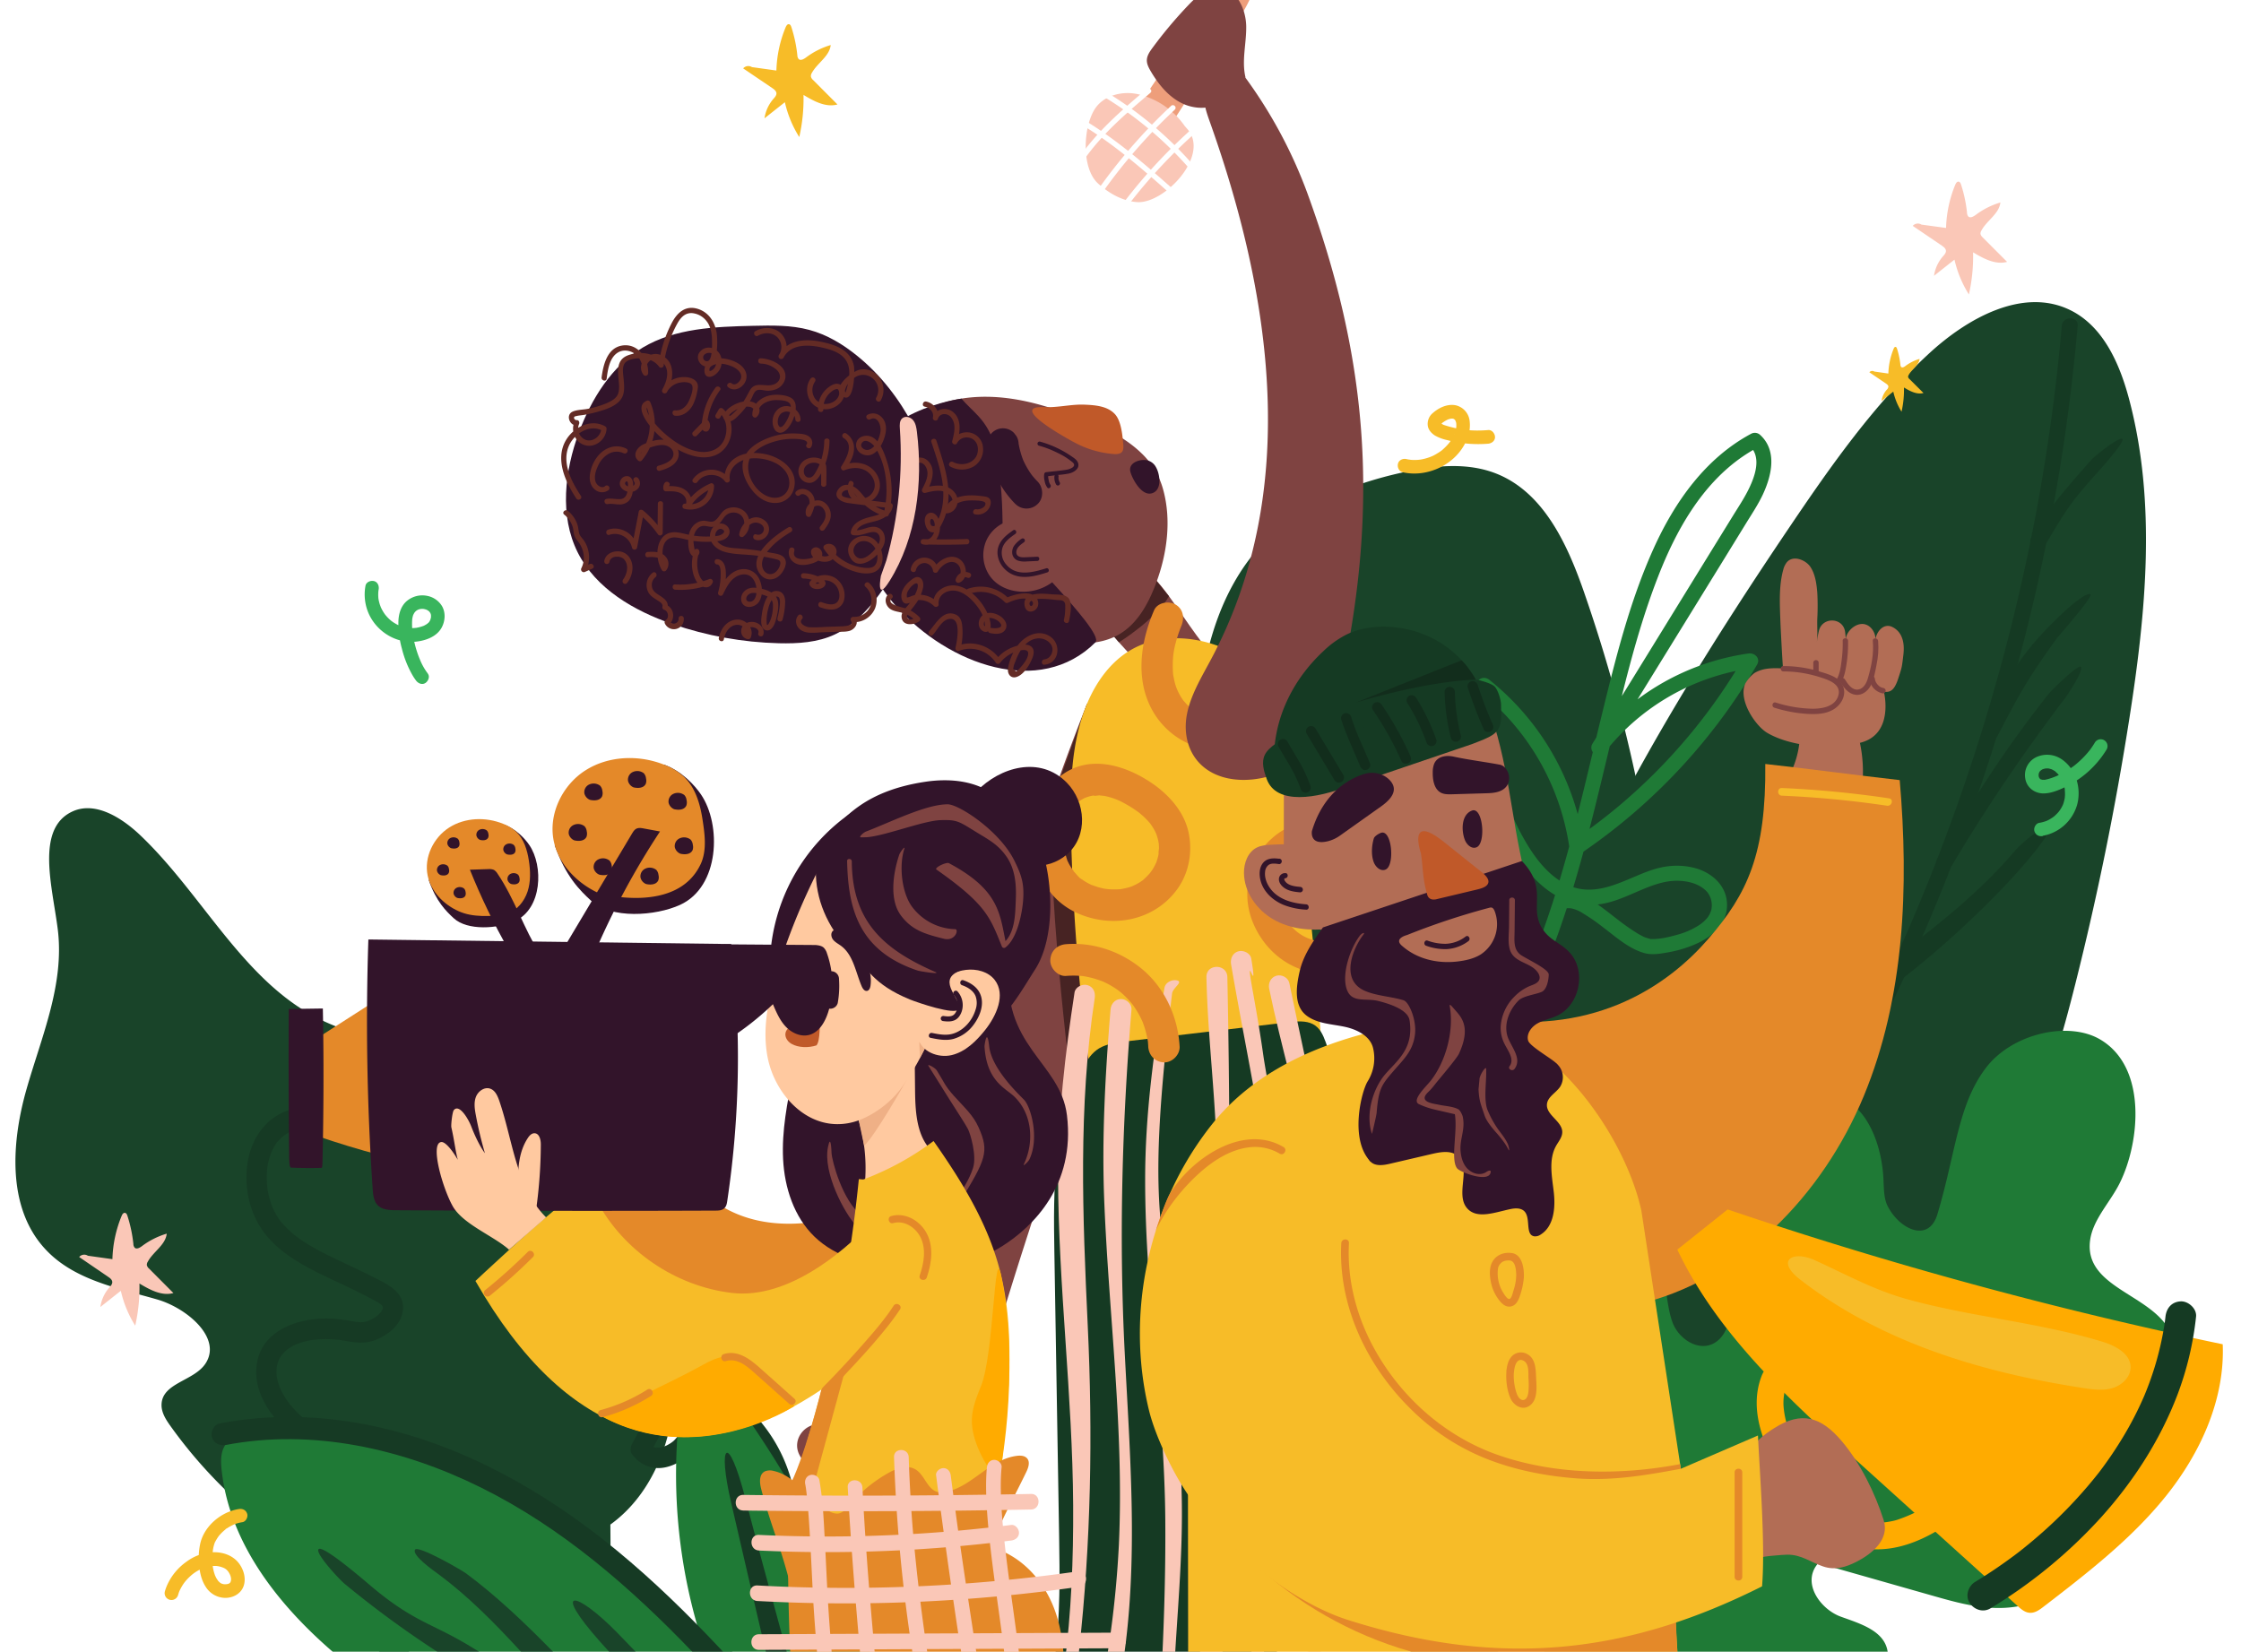 <svg width="738" height="544" fill="none" xmlns="http://www.w3.org/2000/svg"><g clip-path="url(#a)" filter="url(#b)"><path d="M462.3 554.94a402.76 402.76 0 0 0 117.9-78.45c19.42-18.61 36.92-39.13 53.92-59.96 12.02-14.74 23.92-29.8 32.42-46.81 7.85-15.73 12.64-32.76 16.93-49.8a974.62 974.62 0 0 0 17.77-87.32c5.47-34.93 8.97-71.1-.12-105.26-3.1-11.63-8.5-23.88-19.33-29.2-15.52-7.63-33.86 2.58-46.56 14.31-18.14 16.73-32.42 37.13-46.21 57.58-46.83 69.44-90.6 143.96-103.18 226.74" fill="#194429"/><path d="M576.1 408.34a635.7 635.7 0 0 0 33-54.52 645.05 645.05 0 0 0 27.5-57.67 646.81 646.81 0 0 0 37.36-121.7 644.44 644.44 0 0 0 10.25-71.12c.3-3.35-4.95-3.33-5.23 0a629.96 629.96 0 0 1-8.68 62.7 647.43 647.43 0 0 1-35.7 121.37 634.56 634.56 0 0 1-26.5 57.22 644.8 644.8 0 0 1-36.5 61.08c-1.9 2.8 2.64 5.42 4.49 2.64Z" fill="#153A23"/><path d="M673.52 175.47c6.17-10.16 7.26-12.58 15.08-21.5.93-1.05 11.36-12.36 10.34-13.4-.96-.95-9.26 5.75-10.19 6.82-8.1 9.22-13.33 14.91-19.73 25.43-1.75 2.89 2.77 5.52 4.52 2.65h-.02ZM657.91 238.18c7.24-13.93 10.18-19.16 19.33-31.81.83-1.15 12.29-13.99 11.15-14.65-1.32-.77-7.16 4.38-8.2 5.34-17.81 16.53-19.56 24.57-26.8 38.48-1.55 2.98 2.96 5.63 4.52 2.64ZM642.53 281.48a563.9 563.9 0 0 1 31.08-46.9c3.15-4.25 3.06-4.3 6.3-8.44.87-1.11 6.45-9.48 5.37-10.56-.9-.9-9.8 7.87-10.68 8.98-11.76 15.02-17.94 24.31-28.14 40.43-2.89 4.56-5.71 9.18-8.47 13.83-1.72 2.9 2.8 5.54 4.52 2.64l.02.02ZM625.8 318.82c13.3-10.12 30.36-25.9 41.21-38.63 17.23-20.2 1.58-9.89-3.7-3.7-10.56 12.35-23.28 22.73-36.22 32.57-1.12.86-1.72 2.25-.94 3.6.64 1.1-1.48 3.91-.35 3.05v3.1Z" fill="#153A23"/><path d="M394.37 311.81c2.57-23.8-.9-47.88-.3-71.83.62-23.96 6.05-49.3 23-66.28 11.88-11.9 28.2-18.41 44.62-22.06 10.34-2.3 21.46-3.55 31.28.42 15.53 6.29 23.3 23.4 28.77 39.22a511.58 511.58 0 0 1 27.88 147.28M201.22 530.5c-53.76 7.63-111.79-18.3-145.02-64.78-1.54-2.14-3.09-4.54-3-7.18.22-7.2 10.76-7.7 14.53-13.57 5.44-8.47-6.33-18.24-15.98-21.02-13.24-3.82-27.9-6.47-37.31-17.1-12.1-13.59-10.66-34.68-5.75-51.99 4.91-17.3 12.59-34.59 10.34-52.74-1.77-14.16-7.42-33.25 4.84-38.88 7.44-3.43 16.12 1.94 22.33 7.84 20.1 19.1 33.3 46.8 57.37 59.69 17.09 9.14 37.11 9.3 54.68 17.26 19.64 8.91 34.56 26.86 45.77 46.03 9.7 16.62 17.33 35.09 18.09 54.26.76 19.16-6.27 39.08-21.1 49.76" fill="#194429"/><path d="M450.92 387.47c15.17-8.95 27.76-21.56 37.89-35.87 10.2-14.38 17.88-30.47 23.9-47 7.16-19.77 12-40.27 16.89-60.68 4.67-19.5 9.14-39.3 16.43-58.01 5.84-15.05 14.31-30.28 27.93-39.6a54.76 54.76 0 0 1 5.21-3.14l-3.01-.39c4 3.7 1.87 9.88-.23 14.18-1.52 3.14-3.47 6.03-5.29 8.98l-6.5 10.54-25.46 41.33-14.3 23.18a2.49 2.49 0 0 0 .65 3.2c.9.68 2.5.8 3.26-.18a74.52 74.52 0 0 1 48.86-27.99l-2.81-3.65a186 186 0 0 1-41.74 49.5c-4.67 3.88-9.53 7.54-14.56 10.94l3.65 1.49a85.43 85.43 0 0 0-31.21-54.4c-1.73-1.35-4.05-.5-4.25 1.76a95.04 95.04 0 0 0 8.69 47.9c5.96 12.72 16.63 26.65 32.44 24.14 7.42-1.18 13.73-5.77 21.03-7.25 4.66-.95 10.88-.26 13.97 3.51a7.01 7.01 0 0 1 1.18 5.76 7.3 7.3 0 0 1-1.29 2.55c-.72.87-1.57 1.63-2.5 2.27a25.26 25.26 0 0 1-7.48 3.32c-2.65.75-5.39 1.4-8.09 1.4l-.56-.01c-.45 0 .35.1-.22-.05a22.3 22.3 0 0 1-1.43-.42c-.47-.16 0 .03-.37-.14-.22-.1-.45-.2-.65-.31-.58-.3-1.15-.6-1.7-.93a72.81 72.81 0 0 1-6.6-4.63c-4.04-3.06-8.23-6.79-13.19-8.24a9.52 9.52 0 0 0-3.18-.41c-3.18.18-3.2 5.16 0 4.97h.65c.2 0 .8.12.2 0a11.19 11.19 0 0 1 4.12 1.67 66.27 66.27 0 0 1 6.81 4.73c4.1 3.1 8.44 7.02 13.52 8.4 2.6.7 5.35.17 7.95-.29a39.78 39.78 0 0 0 8.9-2.7c5.21-2.24 10.12-6.43 10.31-12.5.2-6.4-4.73-10.94-10.54-12.52a23.46 23.46 0 0 0-8.96-.58c-3.7.45-7.12 1.8-10.53 3.26-6.74 2.84-13.78 6.11-21.13 3.43-6.3-2.28-11-7.96-14.38-13.47-8.5-13.8-12.56-30.55-12.3-46.69.03-2.06.14-4.12.31-6.17l-4.25 1.76a80.48 80.48 0 0 1 29.93 52.18c.22 1.56 2.45 2.3 3.66 1.49a191.44 191.44 0 0 0 58.09-62.22c1.2-2.08-.78-3.94-2.82-3.66a79.5 79.5 0 0 0-41.98 19.57 75.78 75.78 0 0 0-9.07 9.69l3.92 3.01 26.52-42.99 13.25-21.5 6.74-10.96c1.87-3.02 3.85-6 5.36-9.23 2.86-6.15 4.79-14.32-.88-19.54a2.57 2.57 0 0 0-3.02-.4c-15.07 8.07-25.2 22.52-32.1 37.78-8 17.7-12.67 36.83-17.26 55.6-5.03 20.61-9.6 41.36-16.15 61.55-5.54 17.07-12.64 33.66-22.3 48.83-9.18 14.43-20.78 27.55-35.04 37.15-1.77 1.2-3.56 2.33-5.39 3.4-2.76 1.63-.26 5.93 2.51 4.3h-.01ZM498.52 523.12c6.77 12.05 13.77 23.94 24 32.5 12.88 10.78 28.1 19.27 45.46 20.13 17.37.86 37.1-7.08 49.16-23.32 2.43-3.27 4.61-7.13 4.6-10.98 0-8.12-8.79-10.58-15.52-13.03-6.74-2.44-13.1-11.19-7.44-17.62l38.35 10.91c9.84 2.8 20.23 5.6 30.93 2.48 10.7-3.13 21.42-14.45 20.68-25.85-1.51-23.97-42.56-13.85-49.3-35.8 9.6-4.87 19.89-3.26 29.21-1.05 9.33 2.21 19.03 4.92 29.01 1.94 9.98-2.97 19.96-14.09 18.4-24.45-2.53-16.72-30.47-17.23-27.7-34.88 1-6.28 5.92-11.53 9.09-17.3 6.97-12.71 10.37-39.02-5.89-48.51-10.34-6.06-28.93-2.06-37.66 9.51-9.2 12.2-9.84 28.02-15.89 48.12-2.87 9.53-12.52 4.94-16.39-2.75-1.23-2.44-1.21-5.54-1.35-8.5-.58-13.86-7.27-28.65-20.14-28.27-12.79.38-23.52 15.78-26.57 29.84-3.05 14.05-1.23 27.99-3.62 42.07-.49 2.84-1.22 5.84-3.13 8.08-5.17 6.13-13.8 1.57-16.13-5.18-2.32-6.74-1.68-15.1-5.31-20.94-4.25-6.83-13.6-8.18-21.69-4.98-8.1 3.2-15.03 10.15-20.62 17.7-11.4 15.37-18.38 34.2-19.46 52.43.05 0 4 28.24 14.92 47.7Z" fill="#1F7A36"/><path d="M204.32 558.56c6.27-1.92 12.5-3.94 18.51-6.6 5.8-2.6 11.2-6 16.03-10.11 9.1-7.6 16.81-17.07 20.81-28.34 3.77-10.61 3.6-22.58-.08-33.2-2-5.78-5.03-11.17-8.93-15.9-3.86-4.66-9.8-9.39-16.24-7.15-5.15 1.8-8 6.74-10.74 11.1a46.65 46.65 0 0 1-.72 1.06s.45-.44.16-.22c-.44.37-.8.9-1.23 1.28l-.4.35c.35-.3-.34.24-.44.31-.47.32-.96.6-1.46.86-.11.06-.93.38-.47.23l-.49.16-.78.22-.34.07-.34.06h.1c.1.07.36 0 0 0h-.44c-.27 0-.53-.03-.79 0-.36 0 .33 0 .34.06.02.05-.44-.09-.44-.08-.3-.06-.58-.14-.85-.25 0-.06.6.34.28.12l-.3-.15c-.23-.13-.45-.3-.69-.42-.38-.21.4.45.13.08a3.57 3.57 0 0 0-.28-.25c-.15-.15-.78-.9-.31-.29v3.4l10.5-19.55c3.22-6.01 6.74-11.95 9.39-18.25 2.6-6.17 4.04-12.73 2.99-19.43-.85-5.41-3.6-10.61-7.26-14.66-3.66-4.05-8.66-6.85-14.19-7.19-3.55-.22-7.08.78-9.97 2.86-5.85 4.28-8.93 11.13-12.3 17.33a80.74 80.74 0 0 1-2.64 4.53c-.45.72-.94 1.44-1.44 2.14l-.37.5a3.07 3.07 0 0 0 .05-.06l-.82 1a23.2 23.2 0 0 1-2.56 2.52c-.3.25-.74.42.1-.06-.18.1-.34.26-.52.38-.62.44-1.28.82-1.97 1.16l-.52.24c-.36.18.74-.28.35-.15l-.23.1a15.1 15.1 0 0 1-2.36.65c-.2.01-.4.05-.6.1l.27-.03c.33-.04.36-.05.1 0l-.37.03 3.26 2.47c-.18-.7-.33-1.4-.45-2.11 0 0-.08-.58-.04-.25l-.03-.25c-.03-.4-.07-.81-.08-1.22-.06-1.41-.01-2.83.15-4.25a23.46 23.46 0 0 1 .26-1.44 42.4 42.4 0 0 1 2.53-7.97c-.19.45.13-.29.19-.42l.47-1.05c.57-1.24 1.16-2.46 1.75-3.68 1.26-2.62 2.5-5.24 3.57-7.94 2.13-5.39 3.25-11.16 2.39-16.94-.72-4.79-3.08-9.3-6.19-12.98-3.21-3.81-7.64-6.55-12.63-7.1-3.64-.42-7.36.71-10.42 2.65-2.92 1.81-5.41 4.3-7.83 6.75-1.14 1.16-2.28 2.33-3.48 3.43a36.1 36.1 0 0 1-1.77 1.54c-.45.35-.2 0 .1-.09a23.3 23.3 0 0 1-1.4.97c-.6.38-1.35.62-1.9 1.02.26-.2.68-.26.17-.08l-.48.16c-.35.11-.7.2-1.06.28-.17.04-.34.05-.5.09-.16.04.86-.07.21-.04-.38 0-.75.04-1.13.03-.18 0-.36 0-.54-.03-.64-.05 0-.14.17.03-.18-.17-.97-.2-1.23-.27-.4-.1-.77-.28-1.17-.38-.3-.08.15.06.18.08l-.4-.18a17.62 17.62 0 0 1-2.35-1.41c-.48-.33.25.22-.25-.19l-.78-.66c-1.9-1.67-3.6-3.55-5.4-5.32a44.2 44.2 0 0 0-22.19-11.55c-8.64-1.7-18.63-.62-24.65 6.54-5.88 7-6.65 17.5-3.99 25.99 1.44 4.6 4 8.75 7.48 12.1 3.37 3.27 7.37 5.86 11.5 8.08 4.5 2.41 9.18 4.5 13.77 6.7a187.4 187.4 0 0 1 7.76 3.94c.6.32 1.23.64 1.8 1.01.23.15.65.52.22.13.21.2.45.39.64.6.04.03.23.2.23.26 0 .05-.35-.6-.2-.23.1.19.2.37.32.55.19.28-.17-.3-.14-.34.02-.03.07.25.08.29.17.72.03-.57 0-.04-.02.2-.02.39 0 .58-.12-.26.15-.75 0-.13 0 .1-.2.5-.17.58 0-.02.31-.63.13-.33-.07.12-.12.26-.2.38-.1.19-.21.37-.33.55-.02.04-.15.27-.19.27-.03 0 .45-.5.18-.23-.4.39-.76.8-1.17 1.18l-.28.24s.5-.35.18-.14c-.2.13-.4.3-.62.44-.48.31-.97.6-1.48.84-.26.13-.72.3-.17.1a16.34 16.34 0 0 1-1.96.62c-.44.18.4 0-.1.04-.69.06-1.39.06-2.08 0-.18 0-.36-.03-.54-.05.09 0 .4.05 0 0a92.42 92.42 0 0 0-5.44-.85 37.53 37.53 0 0 0-6.56-.2c-8.65.51-18.43 4.37-20.48 13.77-2.29 10.6 5.43 20.22 13.38 26.16 9.26 6.97 20.9 8.9 31.82 11.89 2.84.75 5.65 1.65 8.4 2.7.32.11.64.25.97.37l-.13-.05.41.18c.65.28 1.27.6 1.88.96.25.16.5.35.75.49.26.14-.02-.04-.08-.08a6.93 6.93 0 0 1 .98.91l.3.34c-.2-.25-.15-.23 0 .02.15.26.28.45.42.72.3.55-.1-.45.05.16.03.13.25.61.17.72 0 .05 0-.7-.04-.29v.83c0 .2-.15.35 0 .03.2-.45-.07.2-.11.36-.05.16-.3.82-.12.39.2-.44-.18.33-.26.44-.12.22-.28.41-.4.63.27-.48.14-.17-.1.1l-.53.54-.29.26c-.09.08-.5.41-.16.15.35-.27-.3.19-.4.26a10.28 10.28 0 0 1-1.13.63c.37-.19 0 0-.08.03l-.5.17c-.25.08-.5.15-.77.2-.26.07-.74.14-.14.07-.7.09-1.41.12-2.12.14-1.4.03-2.8-.04-4.2-.13-2.75-.17-5.52-.44-8.27-.11s-5.44 1.05-7.67 2.7a15.46 15.46 0 0 0-4.76 5.69c-5.09 10.7.52 22.26 7.19 30.83a83.91 83.91 0 0 0 24.8 21.17 81.95 81.95 0 0 0 14.95 6.61c1.32.5 2.7.84 4.1 1a149.3 149.3 0 0 0 26.33-.77 88.9 88.9 0 0 0 14.84-2.95c1.69-.5 2.92-2.38 2.35-4.14-.57-1.76-2.34-2.9-4.14-2.36a72.68 72.68 0 0 1-10.8 2.42 101.02 101.02 0 0 1-2.1.3l-1.18.14c-4.5.51-9.01.77-13.53.85-3.18.06-6.36.02-9.53-.1l-2.31-.13h-.32c1.38.11-.25-.21-.59-.32a65.24 65.24 0 0 1-5.55-1.93l-.87-.35c-.05 0-1-.43-.34-.14l-2-.9a79.81 79.81 0 0 1-13.42-7.84c-.52-.37-1.04-.75-1.55-1.14-.03 0-.86-.66-.33-.25l-.76-.6a85.36 85.36 0 0 1-11.35-10.95 46.77 46.77 0 0 1-7.05-10.78 30.74 30.74 0 0 1-.86-2.18 27.03 27.03 0 0 1-1.1-4.25 17.2 17.2 0 0 1-.13-2.52c0-.56.05-1.1.09-1.65.05-.9-.1.5 0-.04.05-.31.1-.63.17-.94a16.25 16.25 0 0 1 .65-2.28c.06-.15.43-.92.06-.16.22-.45.45-.9.7-1.35.14-.21.27-.44.41-.63a15.33 15.33 0 0 1 .23-.32c.34-.38.67-.74 1.04-1.08l.56-.5c-.66.55 0 .04.13-.05.43-.27.87-.52 1.33-.74.74-.38-.67.17.15-.05.4-.11.8-.26 1.2-.36l.9-.2c.97-.2-.39 0 .2-.03.6-.04 1.18-.1 1.78-.12 1.44-.04 2.88.03 4.32.12 2.77.17 5.56.45 8.33.12 2.73-.29 5.31-1.36 7.44-3.08 4.22-3.36 5.75-9.43 2.41-13.95-1.68-2.28-4-3.78-6.59-4.88a75.81 75.81 0 0 0-8.72-3.07c-5.5-1.6-11.12-2.77-16.6-4.4-5.27-1.58-9.57-3.22-14.11-6.35-.5-.35-1-.7-1.48-1.07.57.45-.23-.18-.28-.23l-.71-.57a38.88 38.88 0 0 1-5.06-5.16c-.62-.74.38.54-.2-.24-.16-.24-.33-.45-.5-.71a25.62 25.62 0 0 1-2.27-3.9c-.06-.12-.41-.97-.1-.2a19.65 19.65 0 0 1-1.16-4.06c-.07.83 0 .12 0-.12-.05-.51-.07-1.02-.06-1.54 0-.25 0-.5.03-.75 0-.05.07-.9 0-.32-.06.59.05-.26.06-.3a13.35 13.35 0 0 1 .64-2.26c.26-.74-.35.67 0 0l.3-.6c.21-.38.45-.75.7-1.11.45-.64-.03-.05 0 0a12.84 12.84 0 0 1 1.52-1.56c.1-.08.38-.4.5-.42l-.33.26.37-.26a17.01 17.01 0 0 1 2.8-1.58 14.8 14.8 0 0 1 1.6-.54 26.6 26.6 0 0 1 3.13-.75l.75-.13c.86-.14-.76.08.12 0l1.53-.15a38.95 38.95 0 0 1 6.55.13l.53.07c.9.1-.75-.13.14 0l2.11.35c3.15.56 6.21.9 9.28-.26 4.44-1.7 8.99-5.21 9.33-10.33.39-5.97-6.02-8.54-10.41-10.79-4.65-2.34-9.42-4.49-14.1-6.78a89.32 89.32 0 0 1-6.24-3.36 54.88 54.88 0 0 1-4.06-2.67l-.64-.48c.68.51-.24-.2-.35-.3a36.93 36.93 0 0 1-4.53-4.47c-.57-.66.4.57-.1-.14l-.46-.64c-.3-.45-.57-.87-.84-1.35-.26-.47-.52-.9-.75-1.38a20.83 20.83 0 0 1-.53-1.11 33.04 33.04 0 0 1-1.66-6.1c-.16-.9.07.74 0-.15l-.08-.79a27.82 27.82 0 0 1-.04-4.92c0-.25.04-.5.06-.76.03-.2.03-1.02 0-.11a23.05 23.05 0 0 1 1.5-5.63c-.45.79-.04.12.04-.05l.3-.62c.21-.4.46-.8.68-1.19a15.2 15.2 0 0 1 .49-.76c0-.22.72-.85.87-1.01a16.4 16.4 0 0 1 1.63-1.49c.62-.53-.6.4.08-.05a15.28 15.28 0 0 1 2.64-1.56 3.12 3.12 0 0 1 .48-.22 23 23 0 0 1 2.92-.9c.45-.1.93-.18 1.4-.26.82-.14-.78.06.05 0l.72-.07c1.05-.09 2.1-.11 3.15-.07.99 0 1.98.09 2.95.25-.97-.19.58.1.84.14.5.09.99.2 1.48.3 2.04.45 4.05 1.05 6 1.8l.7.27c.15.06.93.4.1.04l1.36.6a43.28 43.28 0 0 1 7.27 4.3c.6.44-.6-.5-.03 0l.47.37 1.05.9c.98.9 1.9 1.8 2.81 2.75 3.44 3.53 7.06 7.24 12.02 8.47 3.51.85 7.22.33 10.37-1.46 2.85-1.56 5.26-3.9 7.54-6.2 1.17-1.16 2.31-2.35 3.5-3.5a49.41 49.41 0 0 1 2.56-2.28 19.9 19.9 0 0 1 3.83-2.33l-.3.13.35-.13a15 15 0 0 1 2.14-.58c.69-.14 0-.15-.15 0 .06-.06.5-.05.58-.05.46-.03.92-.03 1.38 0 .23-.02.47 0 .7.05l-.41-.05.49.08a11.09 11.09 0 0 1 1.91.53c.16.06.9.4.13.03.54.25 1.06.51 1.57.81.45.27.87.56 1.3.85.72.48-.52-.45.15.1l.6.51c.87.77 1.68 1.6 2.41 2.5.08.1.62.82.14.17l.48.66.9 1.35a26.4 26.4 0 0 1 1.56 3.08l.27.75c.17.5.33 1 .45 1.5.12.52.25 1.01.35 1.52.06.25.1.5.12.75v.35c.1 1.36.1 2.72-.02 4.08l-.11.99c.1-.7-.06.37-.07.41a38.26 38.26 0 0 1-2.2 7.52l-.37.9c.23-.56-.26.6-.31.7-2.25 5.08-4.97 9.95-6.7 15.24-1.85 5.6-2.4 11.55-.95 17.3.33 1.35 1.82 2.6 3.25 2.48 3.85-.33 7.5-1.84 10.46-4.32 2.66-2.18 4.74-5.08 6.54-7.99 1.8-2.91 3.4-6.08 5.07-9.13.8-1.48 1.63-2.94 2.54-4.36l1.35-2 .53-.5c.33-.45-.47.6-.12.16.26-.32.52-.65.79-.96a20.3 20.3 0 0 1 2.32-2.26c.39-.34-.7.49-.13.1l.5-.35a17 17 0 0 1 1.85-1.05c.6-.3-.7.25-.18.08l.45-.16c.37-.13.74-.23 1.12-.32l.54-.12c.19-.03.86-.13.19-.04-.67.1-.03 0 .12 0 .22 0 .45-.03.66-.04h1.22l.53.04c.13 0 .25.03.37.03.42.03-.76-.13-.34-.04 1.15.22 2.28.53 3.38.92.45.16-.51-.27-.1-.03.1.06.23.1.35.16a22.11 22.11 0 0 1 2.33 1.37c.25.17.5.35.74.54-.53-.4.03.03.24.21.47.4.93.83 1.35 1.27.42.44.86.9 1.26 1.38l.6.73c-.4-.5.07.1.2.3.77 1.07 1.45 2.2 2.05 3.37l.36.72.23.5.04.09c-.17-.36.2.49.23.59a25.4 25.4 0 0 1 1.26 4.53c0 .13.03.26.06.38.09.39-.03-.26-.03-.27a28.15 28.15 0 0 1 .03 5.59c0 .16-.16 1.2-.07.6-.06.44-.14.86-.22 1.3a35.04 35.04 0 0 1-1.88 6.43l-.43 1.07-.08.2-.22.5a85 85 0 0 1-1.98 4.1c-1.5 2.96-3.1 5.85-4.68 8.79l-10.13 18.87-2.54 4.72c-.52.97-.72 2.45 0 3.4 1.96 2.56 4.37 4.11 7.6 4.49 2.58.3 5.25-.52 7.5-1.71a16.72 16.72 0 0 0 5.85-5.26c1.3-1.88 2.45-3.87 3.78-5.73.27-.39-.39.44-.07.08l.24-.29.56-.65c.39-.42.8-.8 1.2-1.18.62-.56-.33.2.15-.13l.67-.45c.23-.15.4-.23.6-.33.2-.1.54-.12.11-.06-.42.06 0 0 .13-.03l.78-.2c.6-.17-.6 0 .03 0h1.04c-.49 0 .1 0 .2.03.33.07.66.16.99.26.2.07.8.35.3.1.68.34 1.34.72 1.97 1.15l.38.28c-.12-.09-.45-.37.05.06a26.2 26.2 0 0 1 2.4 2.31c.45.5.9 1 1.34 1.53l.69.84-.06-.07c.15.2.31.4.45.61a46.52 46.52 0 0 1 4.3 7.13c.3.63.58 1.27.87 1.9-.26-.57.1.25.17.45l.38.97a52.65 52.65 0 0 1 2.22 7.9c.13.66.25 1.35.34 2 .04.26.11.85.04.24.04.38.1.76.13 1.14a48.5 48.5 0 0 1 .03 9.72l-.11.96c0 .07-.07.53 0 .1l-.06.37a42.85 42.85 0 0 1-1.9 7.72c-.21.62-.45 1.24-.68 1.86l-.4.99-.25.59a53.4 53.4 0 0 1-3.97 7.24 58.98 58.98 0 0 1-2.4 3.44l-.2.25-.1.13-.66.82a76.6 76.6 0 0 1-7.22 7.64 105.49 105.49 0 0 1-4.66 4.03l-.82.65c-.12.1-.23.2-.35.28-.75.6.3-.2-.18.14a60.17 60.17 0 0 1-7.81 4.85 75.36 75.36 0 0 1-4 1.93l-1.06.45-.45.2c.49-.2-.03 0-.1.05a155.52 155.52 0 0 1-11.05 3.94c-1.51.48-3.03.94-4.54 1.4-1.68.52-2.92 2.38-2.35 4.15.54 1.7 2.33 2.9 4.14 2.35Z" fill="#163A24"/><path d="M398.7 210.94c-6.1-6.47-12.42-18.01-18.53-24.48-3.96 4.7-11.12 12.44-15.07 17.14 9.74 11.6 14.22 14.6 16.71 17.22" fill="#7F4341"/><path d="m384.96 192.36-4.8-5.89-14.21 18.11 2.55 2.95s12.28-7.63 16.46-15.17Z" fill="#472323"/><path d="m358 227.72 14.05 53.41c1.7 4.01 3.41 8.13 3.54 12.49.14 4.76-1.62 9.34-3.34 13.78a1765.95 1765.95 0 0 0-60.82 187.5 11.3 11.3 0 0 1-2.65 4.98c-4.43 4.62-9.69 1.71-13.88-1.05l-21.2-13.97c-3.91-2.57-7.96-5.3-10.26-9.39l-.07-.13c-3.15-5.71 2.83-12.2 8.83-9.78l25.21 10.19c11.44-85.29 29.62-169.86 60.6-248.03Z" fill="#7F4341"/><path d="M353.43 358.33s-8.26-62.55-7.26-97.86l11.82-32.75 7.1 108.71-11.66 21.9Z" fill="#472323"/><path d="m438.4 362.4-74.97 14.2a676.38 676.38 0 0 1-10.75-108c-.27-13.85 0-28.13 5.32-40.89 2.79-6.64 7.05-12.83 13.01-16.79 12.94-8.6 31.06-4.62 43.16 5.18 0 0 15 15.25 22.35 145.04" fill="#F7BC28"/><path d="M385.85 563.66c-34.8 4.16-16.3 37.2-46.8 22.8-1.84-.87-3.79-1.9-4.5-3.53-.86-1.99.36-4.13 1.46-6.03 13.36-22.91 13.2-49.34 12.78-74.74l-1.57-93.86c-.34-20.66-.51-42.02 9.57-60.93 1.23-2.29 2.7-4.61 5.13-6.1 2.56-1.54 5.85-1.95 8.96-2.32l53.4-6.29c2.75-.32 5.76-.6 8.1.62 2.32 1.22 3.33 3.6 4.13 5.76 25.11 69 21.67 111.54 10.08 182.93l-60.74 41.69Z" fill="#153A23"/><path d="M427.78 605.32c-2.7-37.74 4.36-74.86 9.5-112 5.5-39.6 1.39-76.45-6.21-115.56-3.65-18.77-9.25-37.42-13.11-56.15-.38-1.84.53-3.76 2.4-4.28 1.71-.48 3.86.58 4.24 2.43 7.13 34.59 15.42 69 19.33 104.14 1.92 17.12 2.4 34.14.74 51.31-2.02 20.72-5.97 41.18-9.3 61.71-3.67 22.6-6.48 45.47-4.85 68.4.13 1.87-1.68 3.47-3.44 3.47-1.97-.01.83-1.6.7-3.47Z" fill="#FAC7B7"/><path d="m407.02 606.73 5.65-74.18c1.65-21.63 3.62-43.23 5.16-64.87a536.59 536.59 0 0 0 1.24-57.17c-.34-9.72-.72-19.54-1.85-29.2l-.26-2c-.08-.67.05.29-.04-.4l-.2-1.35a583.42 583.42 0 0 0-2.59-16.1c-2.57-14.78-5.5-29.5-8.09-44.28l-.62-3.6c-.3-1.85.48-3.74 2.41-4.28 1.65-.45 3.93.57 4.24 2.44 2.32 14.05-2.2-4.4.3 9.6 1.32 7.36 2.61 14.72 3.65 22.12 1.21 8.56 9.1 49.6 9.56 58.24.99 19.55.87 39.13-.37 58.67-1.3 20.97-6.1 41.89-7.69 62.84l-5.64 74.18-.72 9.35c-.14 1.88 1.28 3.49-.69 3.49-1.75 0-3.6-1.6-3.45-3.49ZM390.48 606.76c2.54-37.59 5.84-75.22 7.08-112.87 1.25-37.54 3.23-75.1 3.18-112.65 0-21.15-3-42.3-3.44-63.44-.1-4.5 6.8-4.5 6.89 0 .77 37.66.9 75.33.38 113.01-.53 37.56-.32 75.1-2.14 112.61a3222.89 3222.89 0 0 1-3.68 63.34c-.13 1.88-2.88 3.48-4.83 3.48-1.76 0-3.6-1.6-3.44-3.48ZM377.91 610.13c3.23-37.82 6.12-75.73 5.84-113.7-.27-37.43-6.67-74.58-6.63-112.01 0-21.12 2.82-42.23 6.36-63.08.31-1.85 2.57-2.9 4.24-2.43 1.94.54-1.5 2.41-1.73 4.29-8.71 71.68-2.61 73.94-.05 110.83 1.3 18.74 2.94 37.4 3.25 56.19.32 18.8-1.57 37.73-2.55 56.54-1.1 21.15-2.8 42.26-4.6 63.37-.16 1.87 1.3 3.48-.68 3.48-1.74 0-3.6-1.6-3.45-3.48ZM372.62 328.5c-3.12 37.69-4.15 75.46-2.22 113.14 1.93 37.68 5.15 75.47-2.45 112.55-4.2 20.49-8.58 41.14-6.1 62.26.22 1.88-1.74 3.48-3.45 3.48-2.04 0-3.22-1.6-3.44-3.48-2.23-18.96 2.07-37.82 6.06-56.24a335.15 335.15 0 0 0 7.44-55.35c1.76-37.73-3.27-75.37-4.8-113.02-.86-21.11.32-42.27 2.06-63.34.16-1.87 1.48-3.48 3.45-3.48 1.75 0 3.6 1.6 3.44 3.48Z" fill="#FAC7B7"/><path d="M338.18 596.15c12.39-33.36 15.43-69.02 15.23-104.39-.2-36.12-4.88-72.15-4.97-108.26-.06-20.3 2.36-40.59 5.42-60.64.29-1.86 2.6-2.9 4.24-2.43 1.97.54 2.7 2.41 2.41 4.28-5.45 35.65-3.99 71.94-2.3 107.81 1.69 35.7 1.09 71.65-2.88 107.28-2.2 19.86-7.68 39.48-14.63 58.21-.66 1.76-2.33 2.97-4.24 2.44-1.68-.45 1.07-2.52 1.72-4.29v-.01Z" fill="#FAC7B7"/><path d="M378.14 340.64a43.4 43.4 0 0 0-.11-1.54c-.09-.97.05.18-.06-.4a30.81 30.81 0 0 0-1.43-5.45c-.09-.27-.4-1.09-.13-.42a30.76 30.76 0 0 0-3.42-6c-.3-.42.28.3-.28-.35a28.42 28.42 0 0 0-3.99-3.98c.65.53-.6-.45-.61-.45a28.16 28.16 0 0 0-4.73-2.73c-.45-.21.37.13-.45-.18-.49-.18-.98-.36-1.47-.52a30.28 30.28 0 0 0-4.7-1.15c-1.9-.2-3.8-.22-5.7-.07-2.7.2-5.3-2.55-5.17-5.23.13-3 2.27-5 5.17-5.22 9.44-.74 18.91 2.7 25.95 8.98 6.96 6.26 10.93 15.37 11.46 24.71.16 2.73-2.49 5.35-5.17 5.23-2.94-.14-5-2.3-5.17-5.23h.01ZM436.7 316.5c-11.08.31-20.54-7.25-24.38-17.43-3.47-9.2-1.06-20.03 6.19-26.64a23.71 23.71 0 0 1 15.28-6.36 5.25 5.25 0 0 1 5.17 5.23 5.3 5.3 0 0 1-5.17 5.22c-.22 0-2.14.24-1.03.04-.48.09-.95.18-1.42.3-.47.13-.9.3-1.38.45-.56.23-.6.23-.11 0a22.54 22.54 0 0 0-2.14 1.14 16.9 16.9 0 0 0-1.08.7l-.24.2a16.23 16.23 0 0 0-1.76 1.68c-.23.25-.45.49-.65.74-.34.45-.41.5-.2.24.21-.26.15-.18-.17.26a20.38 20.38 0 0 0-1.66 3.01 21.56 21.56 0 0 0-.77 3.03c.19-1-.05.67-.06.9a18.55 18.55 0 0 0 .12 3.33c-.13-1.04.2.93.25 1.12.23 1 .53 1.97.9 2.93-.34-.84.45.9.55 1.07a18.77 18.77 0 0 0 1.62 2.62c-.5-.68.68.79.8.9a14.84 14.84 0 0 0 11.34 4.95 5.24 5.24 0 0 1 5.18 5.22 5.3 5.3 0 0 1-5.18 5.23v-.08ZM380.96 255.08c5.35 4.11 9.71 9.6 10.72 16.48.9 6.05-.39 12.3-4 17.29-7.84 10.75-22.2 13.14-33.82 7.43-16.5-8.11-19.02-33.78-4.34-44.92 9.77-7.42 22.6-2.9 31.44 3.72 2.25 1.68 3.38 4.53 1.86 7.15-1.3 2.25-4.81 3.56-7.07 1.87a42.9 42.9 0 0 0-6.9-4.3l-.66-.3c-1.06-.53.82.28.11.04-.47-.17-.94-.38-1.41-.54a23.3 23.3 0 0 0-3.15-.87l-.72-.13c-.57-.12-.24.24.52.07-.47 0-.93-.03-1.38-.12-.71-.02-2 .32-2.62.1.67.24 1.24-.22.5-.06l-.6.12c-.37.08-.72.17-1.07.27-.35.11-.68.25-1.02.35-.87.26 1.02-.53.45-.21-.23.13-.5.23-.74.36-.62.32-1.22.69-1.8 1.09-1.06.71.9-.83-.04.04-.29.26-.58.51-.85.79-.28.27-.54.55-.8.85l-.3.36c-.45.49-.18.71.23-.32-.27.68-.9 1.34-1.28 2-.39.64-.56 1.37-.96 1.94.87-1.27.2-.49 0 .11-.14.45-.28.86-.4 1.3-.22.75-.4 1.52-.54 2.3-.02.16-.04.33-.08.5-.19.93.1-1.2.07-.53 0 .45-.1.9-.13 1.39-.05.8-.06 1.6-.04 2.41 0 .38.04.76.07 1.15 0 .2.04.42.06.63.08 1.12-.2-.9-.05-.37.33 1.63.75 3.24 1.26 4.83.44 1.28-.54-1.06.07.17l.52 1.04c.45.8.94 1.54 1.43 2.31.38.59-.04-.45-.33-.45.06 0 .34.45.4.51l.8.9c.26.3 1.65 1.92 1.96 1.82-.11.04-1.1-.78-.18-.15l.45.32a19.69 19.69 0 0 0 2.32 1.36c.22.1.45.2.66.31.95.48-1.16-.4-.14-.06.9.29 1.75.63 2.66.86a23.65 23.65 0 0 0 2.1.47c-.75-.13.66.06.82.08 1.3.09 2.62.09 3.93 0 .96-.06 0 0-.2.04a28.87 28.87 0 0 0 3-.65c.62-.17 1.18-.4 1.76-.62-1.3.45.26-.15.58-.33.48-.25.95-.52 1.4-.81l.74-.5c1.1-.73-.55.53.21-.16.95-.85 1.84-1.77 2.67-2.74-.85.99.1-.18.38-.62.37-.58.7-1.18 1-1.8.1-.2.19-.41.3-.61-.65 1.2-.13.32 0 0 .21-.65.42-1.3.58-1.96l.15-.67c.23-.98-.22-.45.03.04-.17-.31.12-1.69.12-2.05 0-.58-.04-1.16-.07-1.73-.07-1.16.24.9.02.17-.1-.33-.12-.7-.2-1.04-.15-.64-.33-1.28-.55-1.9-.02-.08-.45-1.2-.13-.4.31.8-.2-.42-.28-.57-.32-.63-.67-1.24-1.05-1.83-.17-.27-.4-.53-.56-.82-.15-.28.55.6-.18-.22-.52-.58-1.03-1.16-1.59-1.7l-.63-.6c-.15-.13-1.58-1.29-.71-.63-2.22-1.7-3.39-4.49-1.86-7.14 1.29-2.24 4.85-3.62 7.08-1.9ZM405.06 242.36c-10.15 2.24-20.44-3.33-25.5-12.3-5.8-10.29-3.98-22.71.5-33.08 1.13-2.59 4.87-3.18 7.08-1.88 2.64 1.56 2.98 4.56 1.85 7.15a46.08 46.08 0 0 0-1.84 5.58c-.51 1.87-.82 3.8-.9 5.73-.05 1.1-.05 2.19 0 3.28.01.81.11 1.63.3 2.42a17.38 17.38 0 0 0 3 7.22c.63.95-.28-.25.42.52a18.5 18.5 0 0 0 2.85 2.79c-.74-.59.52.33.55.35.41.28.83.53 1.26.78.36.2.72.37 1.09.56.5.25-.55-.16.33.14.83.3 1.68.54 2.55.73.4.08 1.04.13.28.07.48.03.96.06 1.44.06a17 17 0 0 0 1.44-.06c-.93.07.26-.08.55-.14 2.63-.58 5.71.8 6.36 3.65.59 2.64-.79 5.8-3.6 6.43h-.01Z" fill="#E48929"/><path d="m386.94 34.95 17.65-27.4c1.69-2.63 7.42-11.1 7.74-14.22.32-3.11-1.27-6.66-4.26-7.45a3.17 3.17 0 0 0-2.73.4c-.38.32-.7.7-.96 1.14-8.1 11.99-20.16 29.7-28.24 41.69" fill="#EE9E7B"/><path d="M391.02 38.5c7.6 8.67-7.59 24.73-16.6 24.06-4.8-.36-9.21-2.88-12.8-6.12-5.42-4.88-5.02-18.06-1.22-24.31 2.84-4.68 9.1-6.3 14.39-5.1a26 26 0 0 1 15.33 10.43" fill="#FAC7B7"/><path d="M409.15 20.26c-3.77-2.7-10.18-.08-11.89 3.78-1.7 3.87-.25 8.14 1.16 12.09 20.56 57.74 29.85 121.69.5 176.81-3.14 5.91-6.74 11.78-8.01 18.14-1.28 6.37.22 13.53 5.97 17.92 8.63 6.59 23.47 4.1 31.65-2.85 8.18-6.95 11.24-16.88 13.27-26.41 12.55-58.62 8.42-106.32-11.37-160.41a155.3 155.3 0 0 0-21.28-39.09v.02Z" fill="#7F4341"/><path d="M410.16 21.45c-1.31-5.47.33-11.18.24-16.81C410.3-1 407.3-7.54 401.75-8c-4.05-.35-7.56 2.7-10.38 5.67a144.75 144.75 0 0 0-11.94 14.23c-.84 1.16-1.7 2.42-1.75 3.86-.05 1.3.59 2.5 1.24 3.63 2.5 4.27 5.73 8.3 10.12 10.52 4.39 2.22 10.1 2.28 13.9-.86" fill="#7F4341"/><path d="M393.05 53.1a120.35 120.35 0 0 0-30.25-25.67c-.96-.56-.09-2.07.87-1.5a121.8 121.8 0 0 1 30.6 25.94c.72.85-.5 2.08-1.22 1.23ZM386.73 61c-10.38-9.24-20.85-18.5-32.96-25.36-.97-.54-.1-2.05.87-1.5 12.24 6.93 22.82 16.3 33.3 25.6.84.75-.39 1.98-1.21 1.24V61Z" fill="#fff"/><path d="M394.66 38.86a172.95 172.95 0 0 0-22.97 24.5c-.68.9-1.89-.35-1.21-1.22 6.84-8.9 14.53-17.1 22.96-24.52.83-.73 2.06.5 1.22 1.24ZM386.88 32.12a178.05 178.05 0 0 0-24.77 28.62c-.64.9-2.13.04-1.49-.9a180.02 180.02 0 0 1 25.04-28.97c.81-.76 2.03.45 1.21 1.23v.02ZM378.86 26.56c-8.1 6.86-16.32 13.85-22.34 22.73-.62.9-2.11.05-1.48-.9 6.1-9.02 14.38-16.11 22.6-23.08.84-.72 2.06.5 1.22 1.23v.02Z" fill="#fff"/><path d="M375.89 145.24a25.93 25.93 0 0 1 7.1 11.78c2.87 10.18 1.37 21.37-2.31 31.13-2.7 7.19-6.72 14.49-14.02 17.73-9.14 4.04-20.2 1.02-29.02-2.46-11.24-4.43-21.77-11-31.25-18.5-8.26-6.54-16.88-15.1-18.43-26.1-1.83-12.72 6.82-23.5 17.89-28.38 12.14-5.34 25.17-4.45 37.65-.84 10.8 3.13 24.1 7.62 32.39 15.64Z" fill="#7F4341"/><path d="M295.03 195.56c-10.98-12.29-14.5-27.46-11.98-42.44 3.72-22.1 33.62-25.84 33.62-25.84 3.18 4.04 8.69 6.95 10.86 15.64 2.56 10.22 2.56 22.35 2.64 25.47.1 3.8 34.05 35.67 30.57 39.16-18.27 18.19-48.26 7.54-65.7-11.99Z" fill="#32142A"/><path d="M301.16 136.9c4.42 20.06-.87 42.06-13.9 57.82-3.43 4.15-7.44 7.93-12.29 10.2-5.71 2.7-12.2 3.07-18.5 2.92-11.91-.3-23.7-2.43-34.97-6.3-12.64-4.35-25.23-11.6-31.26-23.63-6.02-12.04-4.3-26.8.4-39.48 4.14-11.16 10.83-21.87 20.98-27.94 10.75-6.43 23.85-6.9 36.34-7.19 6.22-.14 12.55-.28 18.58 1.35 5.84 1.58 10.98 4.68 15.7 8.5 7.76 6.27 13.94 14.28 18.58 23.16l.34.6Z" fill="#32142A"/><path d="M350.4 183.62a15.73 15.73 0 0 1-7.04 5.94c-5.88 2.58-13.63 1.4-17.38-3.86a12.08 12.08 0 0 1-1.2-11.61 11.84 11.84 0 0 1 9.32-6.92" fill="#7F4341"/><path d="M344.04 130.07c4.4.2 8.8-1 13.2-.8 3.53.15 7.44.47 9.88 3.07 2.11 2.24 2.53 6.94 2.79 10.01.07.88.11 1.85-.45 2.51-.56.66-1.71.74-2.65.67a32.51 32.51 0 0 1-13.1-3.88s-22.87-12.18-9.67-11.58Z" fill="#C05929"/><path d="M334.4 162a32.05 32.05 0 0 1-6.06-8.53 35.64 35.64 0 0 1-3.22-11.18c-.16-1.23.69-2.86 1.51-3.7a5.11 5.11 0 0 1 7.31 0l.81 1.07c.46.8.7 1.71.7 2.63l.04.26-.19-1.39c.34 2.4.97 4.75 1.9 6.98l-.52-1.24c.9 2.14 2.07 4.17 3.47 6.03l-.8-1.05c.73.95 1.52 1.86 2.36 2.72 1.91 1.94 2.06 5.48 0 7.39a5.22 5.22 0 0 1-7.3 0v.01ZM342.54 141.45a34.33 34.33 0 0 1 10.27 4.79c.82.56 1.83 1.17 2.19 2.15.7 1.91-1.28 3.12-2.82 3.52-1.12.23-2.26.39-3.4.47l-4.22.51.66-.51c-.07.55-.03 1.1.12 1.63.06.56.24 1.09.53 1.56.57.68-.4 1.68-.98.99a4.91 4.91 0 0 1-.87-2.18 5.43 5.43 0 0 1-.12-2.37.7.7 0 0 1 .66-.51c2.22-.27 4.46-.45 6.66-.8 1.1-.18 3.55-1.05 2.03-2.42a22.88 22.88 0 0 0-5.11-3.2c-1.91-.97-3.91-1.73-5.97-2.3a.69.69 0 0 1-.42-.32.7.7 0 0 1 .79-1.02ZM380.7 149.89c1.21 2.1 1.97 6.78-.64 8.26-3.6 2.05-6.94-3.9-7.76-6.6-.95-3.17 3.07-4.44 5.46-3.96a4.44 4.44 0 0 1 2.94 2.3Z" fill="#32142A"/><path d="M288.53 127.02c2.62-4.73-2.7-9.65-7.13-6.65-.95.7-1.79 1.54-2.46 2.5-.2.27-1.1 2.18-.45 2.33.03 0 .45-1.47.45-1.53.56-2.04.96-4.23.64-6.34-.75-4.8-5.4-6.13-9.44-7-4.3-.89-9.8-1-12.14 3.51l-1.5-.9a4.64 4.64 0 0 0-.51-5.88c-1.72-1.68-4.39-1.63-6.36-.5-.97.57-1.84-.94-.87-1.5 2.65-1.52 6.18-1.46 8.45.77a6.39 6.39 0 0 1 .79 8 .85.85 0 0 1-.54.39.86.86 0 0 1-.9-.33.9.9 0 0 1-.17-.65.86.86 0 0 1 .12-.31c2.55-4.9 8.37-5.4 13.19-4.5 4.75.9 10.27 2.48 11.47 7.9.45 1.96.15 13.03-3.77 10.15-3.81-2.79 3.32-8.39 5.96-8.78 5.63-.82 9.4 5.27 6.7 10.15-.54.98-2.03.1-1.5-.9l-.03.07ZM265.64 142.38c1.15-1.9-4.09-1.86-4.8-1.85-1.5.01-3 .2-4.45.53-2.9.67-6.06 1.91-8.2 4.08-4.62 4.7.38 14.1 6.38 14.76 3.18.35 5.5-1.93 5.37-5.12-.13-2.88-2.12-5.03-4.58-6.29a15.25 15.25 0 0 0-8.8-1.43c-3.3.5-6.73 3.04-6.23 6.81a.87.87 0 0 1-1.57.67c-2.15-2.91-7.05-2.8-9.08.18-.64.9-2.13.04-1.5-.9a7.5 7.5 0 0 1 12.07-.18l-1.58.68a7.71 7.71 0 0 1 3.6-7.56c2.81-1.83 6.44-1.84 9.61-1.23 5.43 1.02 11.48 5.5 9.44 11.83a6.2 6.2 0 0 1-5.84 4.28c-3.17.13-5.92-1.8-7.81-4.23-1.9-2.43-3.48-5.66-3.07-8.88.4-3.22 2.88-5.51 5.6-7a22.82 22.82 0 0 1 11.81-2.77c1.5.06 3.48.1 4.65 1.2a2.57 2.57 0 0 1 .45 3.26c-.58.95-2.07.08-1.5-.88l.03.04ZM222.26 131.13c1.93.23 3.47-.96 4.37-2.63.62-1.15 2.18-4.88 1.03-5.97-.96-.92-3.15-.72-4.3-.4a6.3 6.3 0 0 0-3.76 2.99l-1.49-.88c1.66-2.79 2.73-6.99-.35-9.26-1.14-.85-2.7-1.08-3.82-.1-1.06.89-1.44 2.4-.63 3.56l-1.6.45c.07-2.14-.48-4.36-2.06-5.88-1.51-1.45-3.9-2.05-5.82-1.1-3.07 1.54-3.66 5.76-4.05 8.81-.15 1.1-1.8.64-1.66-.44.55-4.15 1.85-9.64 6.68-10.47 5.3-.9 8.81 4.26 8.65 9.09a.87.87 0 0 1-1.6.45c-2.54-3.6 1.83-7.9 5.53-6.51 5.24 1.95 4.57 8.38 2.25 12.3a.86.86 0 0 1-1.49-.87 8.02 8.02 0 0 1 5.38-3.92c1.83-.37 4.71-.24 5.9 1.5.66.98.39 2.15.16 3.23a17.1 17.1 0 0 1-1.32 4.11c-1.13 2.25-3.37 4.02-5.97 3.72-1.08-.13-1.1-1.88 0-1.75l-.03-.03ZM205.38 145.27a5.34 5.34 0 0 0-4.9.16 8.44 8.44 0 0 0-3.5 3.9c-.76 1.57-1.42 3.6-.85 5.33.36 1.09 1.95 2.37 3.08 1.48a.87.87 0 1 1 1.22 1.24 3.54 3.54 0 0 1-4.32 0c-1.53-1.09-2.05-2.98-1.87-4.8.37-3.6 2.58-7.5 5.98-8.96a6.99 6.99 0 0 1 6.03.13c.99.52.12 2.02-.87 1.5v.02ZM225.18 199.68a3.27 3.27 0 0 1-6.2 1.7.9.9 0 0 1 .31-1.2c1.17-.78.77-2.96-.54-3.34a.9.9 0 0 1-.6-1.08c.26-1.02-1.12-1.7-1.8-2.15-1.04-.67-2.15-1.34-2.78-2.44a5.13 5.13 0 0 1 1.4-6.57c.9-.66 1.76.85.87 1.5a3.22 3.22 0 0 0-1.18 2.8c.07 1.18.72 1.98 1.66 2.62 1.63 1.12 4.12 2.29 3.5 4.7l-.6-1.06c2.8.81 3.35 4.92.96 6.52l.3-1.19a1.57 1.57 0 0 0 2.7.22c.22-.3.32-.66.3-1.03-.03-1.12 1.7-1.12 1.71 0h-.01ZM264.11 199.87c-1.3 1.47 1.31 2.6 2.35 2.7 1.68.06 3.36.03 5.03-.1l5.26-.18c.78-.03 4.74-.08 3.46-1.83a.9.9 0 0 1 .74-1.31 5.77 5.77 0 0 0 5.66-3.46 5.84 5.84 0 0 0-1.62-6.47c-.83-.75.4-1.98 1.22-1.23a7.6 7.6 0 0 1 1.96 8.36 7.46 7.46 0 0 1-7.22 4.55l.74-1.32c1.25 1.7-.26 3.72-1.98 4.2-1.25.34-2.64.25-3.92.29l-4.78.16c-2.29.07-5.35.65-7.37-.8-1.53-1.09-2.05-3.3-.75-4.77.74-.84 1.95.4 1.22 1.23v-.02ZM281.04 155.7c-.76 1.71.58 3.89 2.3 4.33 2.14.53 4.26-1.35 4.65-3.41.43-2.2-.94-4.45-2.77-5.55-2.2-1.32-4.9-1.1-7.19-.19-.7.29-1.35-.67-.97-1.28 1.58-2.45 4.3-7.22.72-9.36-.95-.57-.09-2.08.87-1.5a5.66 5.66 0 0 1 2.59 4.93c0 2.53-1.38 4.77-2.7 6.81l-.98-1.28c3.15-1.25 6.92-1.14 9.59 1.14 2.27 1.94 3.38 5.27 2.04 8.08-1.21 2.55-4.31 4.25-7 3.03a5.13 5.13 0 0 1-2.64-6.63c.44-1.02 1.93-.13 1.48.88ZM218.34 161.87l-.1 9.61a.87.87 0 0 1-1.18.8.87.87 0 0 1-.42-.35 33.9 33.9 0 0 0-6.1-6.59l1.45-.38-2.2 11.42a.86.86 0 0 1-1.66 0 5.76 5.76 0 0 0-7.43-4.25c-1.05.38-1.5-1.3-.45-1.68 3.97-1.42 8.72 1.3 9.55 5.47h-1.65l2.2-11.42c.13-.71.98-.77 1.43-.4a35.47 35.47 0 0 1 6.36 6.95l-1.6.45.1-9.6c0-1.13 1.72-1.13 1.72 0l-.02-.03ZM195.09 183.25l-2.48 1.11a.9.9 0 0 1-1.18-1.19c1.54-3.07.86-6.5-1.25-9.07a5.13 5.13 0 0 1-1.1-1.94c-.22-.85-.23-1.73-.47-2.58a8.32 8.32 0 0 0-2.81-4.12c-.87-.7.36-1.92 1.21-1.23a9.92 9.92 0 0 1 3.08 4.34c.35.97.37 1.98.62 2.97.24 1 .98 1.61 1.54 2.4a9.94 9.94 0 0 1 .67 10.11l-1.18-1.2 2.48-1.1c1-.45 1.88 1.05.87 1.5Z" fill="#632B25"/><path d="M240.97 122.28c1.17.95 2.77-.6 3.06-1.74.39-1.53-.95-2.78-2.14-3.46a10.9 10.9 0 0 0-4.23-1.28c-1.49-.16-5.18.57-3.7 2.92l-.75-.45c2.54.03 3.6-3.73 1.9-5.42a2.31 2.31 0 0 0-3.16-.04 1.26 1.26 0 0 0 .74 2.16c1.94.2 1.8-4.98 1.8-6.4 0-2.34-.3-4.91-1.8-6.8a6.73 6.73 0 0 0-4.9-2.66c-2.28-.06-3.66 1.53-4.71 3.4a38.25 38.25 0 0 0-4.5 13.72.86.86 0 0 1-.63.83.86.86 0 0 1-.97-.38c-1.39-1.86-3.64-2.65-5.88-2.7-1.62 0-4.68.26-5.54 1.93-.72 1.4-.31 3.47-.18 4.98.14 1.66.33 3.43-.15 5.06-.93 3.14-4.56 4.5-7.34 5.35a43.55 43.55 0 0 1-5.7 1.35c-.73.13-1.53.16-2.24.34-.53.13-1 .13-.9.75a.9.9 0 0 0 .9.63c.71-.05.99.76.74 1.3a3.94 3.94 0 0 0 2.22 5.2c2.39.82 5-1.3 5.1-3.73l.44.75c-4.18-2.37-9.35.9-11.1 4.94-2.43 5.57.91 11.9 3.94 16.46.63.94-.87 1.8-1.48.9-3.53-5.31-7.05-12.8-3.55-19.02 2.5-4.45 8.32-7.44 13.06-4.75a.87.87 0 0 1 .43.75c-.14 3.6-3.78 6.5-7.28 5.4-3.2-1-4.58-4.81-3.24-7.75l.74 1.3c-2.34.17-3.78-3.44-1.43-4.54 1.47-.69 3.54-.62 5.13-.96 2.06-.4 4.08-1 6.02-1.8 1.55-.67 3.37-1.58 3.91-3.32.54-1.74.16-3.68.02-5.42-.26-3.26 0-5.96 3.38-7.14 4.01-1.4 8.85-.72 11.5 2.86l-1.6.45c.6-4.83 2.06-9.52 4.3-13.84 1.74-3.33 4.38-5.86 8.35-4.76 3.86 1.07 6.02 4.52 6.51 8.36.22 2.23.17 4.49-.16 6.71-.18 1.57-.4 3.49-2.19 3.97-2.7.71-5.07-2.56-3.23-4.81 1.98-2.42 5.7-1.5 6.81 1.25a5.43 5.43 0 0 1-.33 4.67c-.67 1.15-2.47 2.76-3.96 2.2-1.21-.46-1.16-2.33-.78-3.32.69-1.8 2.49-2.6 4.31-2.7 3.33-.12 8.93 1.6 9.3 5.65.28 3.13-3.45 5.99-6.07 3.87-.86-.7.36-1.93 1.22-1.23l-.01.01ZM270.04 169.5c.76-1.02 1.68-2.16 1.82-3.48a3.53 3.53 0 0 0-.97-2.8 2.12 2.12 0 0 0-2.6-.42c-.84.47-1.46 1.39-1.17 2.37l-1.57-.2c.7-1.43 1.6-3.54.65-5.07-.51-.83-1.9-1.64-2.77-.85-.87.78-2.04-.49-1.22-1.23 1.6-1.44 3.98-.77 5.2.82 1.65 2.14.7 5.05-.38 7.19-.34.7-1.37.45-1.57-.2-.49-1.64.36-3.27 1.7-4.19a3.79 3.79 0 0 1 4.33.03 5.19 5.19 0 0 1 2.1 3.93c.11 1.9-1 3.53-2.06 4.97a.9.9 0 0 1-1.19.31.9.9 0 0 1-.3-1.19v.01ZM343.92 213.15c1.86-.16 3.07-2.28 2.57-4.05-.51-1.76-2.54-2.86-4.28-2.87-3.98 0-6.45 3.9-7.68 7.23-.24.65-.72 1.59-.74 2.28-.25.42-.12.71.4.9.26.5.54.56.81.16.35-.22.65-.5.9-.82 1.03-1.06 2.77-3.25 2.7-4.86-.09-1.99-3.88-.63-4.99-.15a11.16 11.16 0 0 0-4.35 3.43.86.86 0 0 1-1.35-.18 10.1 10.1 0 0 0-12.18-3.84c-.65.26-1.2-.48-1.06-1.07.45-2 1.9-9.3-1.46-9.49-2.84-.17-4.36 3.49-5.98 5.25-.76.83-1.97-.4-1.22-1.23 2.2-2.4 4.58-7.19 8.66-5.47 1.53.64 2.03 2.12 2.2 3.67.26 2.6.08 5.2-.54 7.74l-1.06-1.08c5.13-2.05 11.14 0 14.13 4.64l-1.35-.17a12.73 12.73 0 0 1 5.76-4.13c1.57-.56 4.35-1.31 5.81-.09 1.56 1.31.45 3.78-.31 5.23-.9 1.8-2.6 4.2-4.63 4.79-1.84.53-2.94-1.01-2.73-2.74.3-2.5 1.58-5.39 3-7.4 2.4-3.43 6.98-5.76 10.84-3.24 3.87 2.52 3.03 8.91-1.86 9.32-1.1.09-1.1-1.66 0-1.75l-.01-.01ZM318.5 186.23a1.54 1.54 0 0 0-2.15 1.1l-1.27-.98c1.84-.8 1.53-3.56.13-4.67-2.22-1.73-5.29.57-6.37 2.54-.34.62-1.44.54-1.57-.2a3.02 3.02 0 0 0-2.73-2.6 2.99 2.99 0 0 0-2.92 2.35c-.26 1.1-1.93.63-1.67-.45a4.55 4.55 0 0 1 8.97.24l-1.57-.2c1.64-2.99 6.04-5.51 9.07-2.9 2.13 1.84 2.42 6.15-.45 7.41a.9.9 0 0 1-1.26-.98 3.28 3.28 0 0 1 4.67-2.17c.98.52.11 2.02-.87 1.5v.01ZM313.84 148.14c3.46 1.83 8.4.05 8.2-4.38-.07-1.73-1.12-3.25-2.83-3.6a3.6 3.6 0 0 0-4.05 1.77c-.45.9-1.8.27-1.58-.67.62-2.41 1.38-5.3-.17-7.53a2.84 2.84 0 0 0-2.53-1.35 2.16 2.16 0 0 0-2 1.52c-.28 1.08-1.9.62-1.65-.45.4-1.76-1.12-3.22-2.7-3.53-1.09-.2-.63-1.88.45-1.68 2.56.5 4.51 3.03 3.9 5.67l-1.65-.45c.78-2.92 4.45-3.53 6.6-1.8 3.03 2.48 2.27 6.77 1.42 10.08l-1.57-.67c1.04-2.06 3.43-2.98 5.63-2.63a5.35 5.35 0 0 1 4.4 4.82 6.56 6.56 0 0 1-3.17 6.43 7.9 7.9 0 0 1-7.59-.04c-.98-.52-.11-2.02.88-1.5l.01-.01ZM321.56 163.7c1 .2 3.02-.55 2.96-1.88-.04-1.12-3.95-1-4.8-1.01-2.87 0-5.9.95-7.12 3.81l-.74-1.3c1.02-.1 1.7-1.1 1.8-2.09.12-1.16-.64-2.17-1.57-2.77-2.24-1.47-5.04-.72-7.43-.12a.9.9 0 0 1-1.05-.8.9.9 0 0 1 .08-.48c1.06-2.04 2.36-4.5 1.44-6.8-.36-.9-1.09-1.8-2.1-1.88-1.03-.08-2.26.73-2.1 1.83l-1.24-.53c.08-.03.08-.06 0-.09-.98-.54-.1-2.04.87-1.5a1.8 1.8 0 0 1 0 3.1.88.88 0 0 1-.76.05.86.86 0 0 1-.5-.57c-.52-3.37 3.62-5.18 6.05-3.1 3.22 2.8 1.47 7.25-.15 10.36l-.97-1.27c3.45-.9 7.94-1.62 10.34 1.8 1.76 2.49.45 6.31-2.72 6.6-.73.06-.98-.78-.75-1.31 2.07-4.88 7.9-4.95 12.31-4.36.93.12 2.08.17 2.62 1.07.45.78.22 1.89-.17 2.65a4.36 4.36 0 0 1-4.77 2.27c-1.09-.22-.63-1.9.45-1.67h.02ZM350.38 200.1c.3-1.35.43-2.72.42-4.1 0-.84.11-1.71-.9-2.17-.48-.22-1.27-.16-1.8-.22-2.21-.23-4.62-.55-6.84-.3-.83.09-2.68.67-2.13 1.9.28.64.81.35 1-.17.3-.77-.53-1.35-1.13-1.6-2.13-.82-5.04.13-7 1.05a.9.9 0 0 1-1.05-.14 11.1 11.1 0 0 0-11.69-2.79c-1.04.36-1.5-1.32-.44-1.68a12.82 12.82 0 0 1 13.37 3.24l-1.04-.13c2.58-1.21 9.53-3.3 10.67 1.01.85 3.18-3.72 5.01-4.38 1.53-.94-4.91 6.43-4.02 9.08-3.8 1.68.13 4.76-.14 5.65 1.72.94 1.95.28 5.1-.13 7.1-.23 1.1-1.9.64-1.67-.45h.01Z" fill="#632B25"/><path d="M292.92 187.39c8.93-14.32 11.08-32.35 9.04-49.16-.16-1.35-.4-2.79-1.25-3.84-.87-1.06-2.58-1.52-3.6-.61-.9.8-.85 2.16-.77 3.35 1 14.62-.5 29.3-4.44 43.42l-1.8 5.1s-1.72 9 2.81 1.74Z" fill="#FAC7B7"/><path d="M249.06 172a1.85 1.85 0 0 0 2.47-1.43c.25-1.22-.9-2.12-1.94-2.37-2.5-.6-4.08 1.91-4.5 4.04l-1.43-.84c1.97-1.67 2.02-5.16-.57-6.29a3.86 3.86 0 0 0-3.63.3c-.97.64-1.48 1.79-2.25 2.66a3.92 3.92 0 0 1-2.24 1.4c-1.29.23-2.57-.5-3.83-.2-1.41.36-2.31 1.8-2.62 3.15-.18.97-.2 1.96-.04 2.93.05.43.12.84.2 1.26.04.15.1 1.6 0 1.42l1.58-.2a11.08 11.08 0 0 0-.5 5.68c.15.9.44 1.77.83 2.59.26.53 1.84 2.77 2.48 1.16l1.06 1.08a27.08 27.08 0 0 1-11.79 1.87c-1.1-.07-1.1-1.8 0-1.74 3.87.25 7.74-.36 11.33-1.8a.87.87 0 0 1 1.06 1.07c-1.1 2.79-4.24 1.7-5.43-.38-1.72-2.99-1.8-6.78-.7-9.98a.87.87 0 0 1 1.2-.54c.16.07.29.18.37.33a1.47 1.47 0 0 1-1.9 2.03c-1.68-.77-1.7-4.4-1.59-5.9.14-2 .98-3.96 2.7-5.07a4.5 4.5 0 0 1 2.37-.74c1.24 0 2.57.75 3.69-.05 1.53-1.1 2.02-3.04 3.84-3.87a5.66 5.66 0 0 1 4.94.18c3.28 1.77 3.41 6.58.67 8.9a.87.87 0 0 1-1.4-.3.86.86 0 0 1-.04-.56c.73-3.75 4.72-7.18 8.33-4.42a3.6 3.6 0 0 1 1.08 4.57c-.81 1.51-2.6 2.43-4.24 1.75-1.01-.42-.57-2.1.45-1.68l-.01-.01ZM205.1 187c1.27-1.7 1.96-4.18.92-6.09a3.34 3.34 0 0 0-.58-.78l-.12-.11c-.11-.1.02 0-.05-.05a3.56 3.56 0 0 0-.53-.32l-.15-.08c.04 0 .14.06 0 0l-.31-.1-.32-.07-.17-.04h.03a4.17 4.17 0 0 0-.71-.02h-.29c-.14 0 .12 0 0 0h-.12c-.22.04-.45.1-.66.18l-.12.05c.17-.07-.07.03-.08.04l-.27.15-.13.09c-.2.13.06-.06-.05.03l-.25.23-.1.12c-.1.12.02-.04-.03.03l-.18.3c0 .03-.04.07-.05.1-.02.04.03-.1 0 .06-.03.15-.08.26-.1.4a.87.87 0 0 1-1.06.6.9.9 0 0 1-.6-1.07c.47-2.4 3.1-3.37 5.27-3.01 2.7.45 4.15 3.12 3.99 5.73a8.34 8.34 0 0 1-1.87 4.74.86.86 0 0 1-1.26-1.13l-.06.03ZM216.88 149.37c1.4-.4 2.93-.9 4.02-1.94 1.4-1.35 1.07-3.2-.52-4.22-1.72-1.1-3.85-.6-5.67-.03-.94.3-5.16 1.6-3.33 3.24h-1.22a16.75 16.75 0 0 0 2.49-17.21l.97.4c-1.63.63.3 3.6.86 4.36 1.26 1.7 2.7 3.27 4.28 4.68 3.08 2.76 6.9 5.25 11 6.03 3.76.7 7.59-.62 8.95-4.45 1.04-2.9.5-6.31-1.86-8.4l1.35-.17-1.01 1.8c-.55.97-2.04.1-1.5-.88l1.03-1.8a.88.88 0 0 1 1.01-.37c.13.04.24.11.33.2 4.63 4.08 3.46 12.7-2.24 15.2-3.8 1.68-8.15.5-11.7-1.3a32.03 32.03 0 0 1-9.82-7.92c-1.65-1.98-5.25-7.08-1.19-8.66a.86.86 0 0 1 .98.4 18.57 18.57 0 0 1-2.74 19.32.87.87 0 0 1-1.22 0c-2-1.8-.27-4.38 1.65-5.26 2.59-1.2 6.05-2.28 8.8-1.03 2.15.98 3.62 3.38 2.62 5.73-1.01 2.36-3.68 3.31-5.88 3.95-1.07.3-1.53-1.35-.45-1.68h.01ZM268.45 121.6a4.9 4.9 0 0 0-.45 4.95 4.2 4.2 0 0 0 4.16 2.48c1.61-.09 3.43-1.08 4.03-2.64a2.3 2.3 0 0 0-.1-1.99.56.56 0 0 0-.54-.28c-.56.1-1.09.34-1.52.7a6.92 6.92 0 0 0-2.9 6.03c.06 1.11-1.66 1.11-1.73 0a8.69 8.69 0 0 1 3.24-7.15c1.09-.86 2.62-1.76 4-1.07 1.03.52 1.45 1.8 1.44 2.88-.04 2.5-2.23 4.43-4.5 5.04a6.03 6.03 0 0 1-6.52-2.18c-1.6-2.17-1.74-5.45-.13-7.64a.87.87 0 0 1 1.19-.3.87.87 0 0 1 .3 1.2l.03-.02ZM249.73 204.49c.45-1.52-1.8-2.2-2.9-1.86a1.27 1.27 0 0 0-1.03 1.16c0 .37.22.93.64.96l-.83.64c.81-2.07-1.14-3.84-3.15-3.6-2.38.3-3.68 2.58-4.08 4.76-.2 1.1-1.86.63-1.66-.45.57-3.1 2.8-6 6.13-6.06 2.9-.06 5.56 2.89 4.41 5.84a.9.9 0 0 1-.83.64 2.55 2.55 0 0 1-2.32-2.29 2.88 2.88 0 0 1 1.7-3.04 4.23 4.23 0 0 1 3.87.18c1.25.72 2.13 2.13 1.7 3.59-.3 1.07-1.97.62-1.66-.45l.01-.02Z" fill="#632B25"/><path d="M344.91 184.5c-2.88.9-5.9 1.8-8.94 1.4a8.68 8.68 0 0 1-5.97-3.5c-1.34-1.87-1.96-4.33-1.14-6.55.85-2.34 2.86-3.86 4.8-5.22.74-.51 1.43.7.7 1.2-1.69 1.19-3.6 2.54-4.25 4.61a5.8 5.8 0 0 0 1.25 5.46c3.37 4.08 8.84 2.6 13.18 1.26.85-.26 1.22 1.08.37 1.34Z" fill="#32142A"/><path d="m341.58 180.74-3.51.16c-.94.1-1.88.01-2.78-.26a2.9 2.9 0 0 1-1.88-2 3.8 3.8 0 0 1 .5-2.83 8.88 8.88 0 0 1 2.57-2.41.69.69 0 0 1 .94.25.71.71 0 0 1-.25.95c-.82.6-1.72 1.22-2.2 2.15-.38.72-.45 1.8.27 2.32.72.53 1.7.48 2.52.45l3.82-.17c.9-.03.9 1.35 0 1.4ZM348.6 152.91c-.04.32-.04.64 0 .95l-.03-.18c.06.32.16.64.3.95l-.08-.17.2.4a.71.71 0 0 1-.25.94.7.7 0 0 1-.95-.24 4.52 4.52 0 0 1-.55-2.66c0-.18.08-.36.2-.5a.69.69 0 0 1 .49-.2c.18 0 .36.08.49.2a.69.69 0 0 1 .2.5l-.02.01Z" fill="#32142A"/><path d="M261.62 177.34c-1.14 3.48 4.04 3 5.86 2.34a3.66 3.66 0 0 0 1.54-.95c-.23-.71-.16-.83.2-.36.26.33.64.54 1.05.6.8.26 1.8.45 2.6 0l.76-.7c.23-1.27-.15-1.7-1.13-1.3l.31-1.2a16.24 16.24 0 0 0 11.6 7.2c1.2.12 2.67.24 3.6-.68.94-.91 1.07-2.58.86-3.84-.42-2.42-2.35-4.57-4.95-4.22-2.31.3-3.93 3.11-2.02 5 2.15 2.12 5.34-1.17 6.65-2.83.82-1.06 1.54-2.48 1.05-3.84-.56-1.58-2.05-1.47-3.34-1.15-1.86.45-3.52 1.2-5.47.8a.9.9 0 0 1-.6-1.08c.51-2.5 2.73-3.76 4.98-4.49 2.53-.82 6.69-1.06 7.19-4.38l.82 1.1c-4.62-.56-9.26-1.06-13.88-1.69-2.16-.3-5.06-1.84-3.3-4.42 1.7-2.48 4.68-1.74 6.54.03 1.3 1.23 2.27 2.77 3.64 3.95a15.96 15.96 0 0 0 5.93 3.18l-1.06.6c1.69-7 1.13-15.65-2.93-21.8-.78-1.19-3.32-3.15-4.38-1.17-.53 1 .45 1.87 1.35 2.09.9.22 1.86-.25 2.55-.93 1.27-1.26 2.03-3.27 2.31-5.01.29-1.74-.78-5.44-3.36-4.1-.98.51-1.86-.99-.87-1.5a3.81 3.81 0 0 1 4.33.53c1.6 1.35 1.95 3.43 1.6 5.42-.58 3.31-3.24 8.69-7.41 7.14-3.2-1.2-3.1-5.47.38-6.1 4.42-.79 6.5 5.28 7.53 8.54a32.31 32.31 0 0 1 .55 17.37.9.9 0 0 1-1.06.6 17.76 17.76 0 0 1-8.96-6c-.87-1.03-1.96-2.6-3.42-2.7-.62-.04-1.61.26-1.9.9-.56 1.21.73 1.41 1.47 1.59 1.52.36 3.19.4 4.74.59l9.58 1.17a.9.9 0 0 1 .84.71c.03.13.03.27 0 .4-.39 2.52-2.62 3.86-4.83 4.62-2.53.86-6.68 1-7.35 4.25l-.6-1.07c2.64.55 5.12-1.8 7.78-.84 2.2.8 2.85 3.41 2.15 5.49-1.3 3.86-8.48 9.77-11.28 4.15-2.31-4.6 3.14-8.36 7.19-6.26 4.05 2.11 5.48 10.3.04 11.57-2.76.64-6.1-.4-8.58-1.6a18.21 18.21 0 0 1-7.23-6.36.9.9 0 0 1 .3-1.19 2.53 2.53 0 0 1 3.67 1.03c.73 1.5-.22 3.23-1.55 3.97-1.66.93-4.26.51-5.66-.73-.98-.87-1.56-2.72 0-3.4 1.21-.55 2.59.6 2.73 1.83.22 1.72-1.5 2.7-2.86 3.18-1.99.69-4.5 1.14-6.36-.12a3.84 3.84 0 0 1-1.63-4.36c.35-1.06 2.01-.6 1.66.45l.04-.02ZM261.92 134.12c-.13-2.7-3.8-3.5-5.2-1.34-.57.9-.86 2.4-.3 3.39.97 1.71 2.7-1.66 3.08-2.46.53-1.2 1.5-3.75.52-4.9-.84-.98-3.15-1.03-4.3-1.05-2.88-.05-6.29 1.5-6.25 4.87l-1.3-.73c1-.77-.58-1.8-1.2-1.91a5.91 5.91 0 0 0-2.69.18c-.86.23-1.67.6-2.41 1.1-.3.2-1.74 1.14-1.7 1.55.04.55 1.13-.56 1.27-.68a25.13 25.13 0 0 0 2.72-2.93c1.12-1.46 1.89-3.05 2.78-4.64 1.94-3.47 5.75-.54 8.54-2.29 1.85-1.15 1.75-3.18.23-4.54a8.17 8.17 0 0 0-5.18-2c-1.1-.03-1.11-1.79 0-1.74 3.24.11 8.64 2.32 8.1 6.43a4.9 4.9 0 0 1-3.3 3.84c-.96.33-1.97.45-2.98.38-1-.07-2.53-.63-3.41.08-.74.58-1.1 1.88-1.55 2.7a24.48 24.48 0 0 1-4.02 5.25c-.72.7-1.55 1.6-2.5 1.97-1.59.63-3.4-.8-2.39-2.47.96-1.6 2.78-2.78 4.5-3.42 1.8-.7 4.37-1.05 6.02.24a2.76 2.76 0 0 1 .06 4.4c-.55.4-1.29-.16-1.3-.76-.05-3.78 3.3-6.24 6.74-6.57 1.8-.18 4.12 0 5.78.83 1.66.82 1.95 2.53 1.71 4.26a12 12 0 0 1-2.24 5.51c-.83 1.12-2.3 2.4-3.76 1.6-1.3-.7-1.67-2.62-1.54-3.98a5.28 5.28 0 0 1 1.97-3.71c2.82-2.13 7.05.05 7.22 3.53.05 1.12-1.67 1.11-1.73 0v.01ZM199.69 160.31c1.56-.3 3.07.16 4.63.05 1.41-.1 2.05-1.17 2.3-2.45.12-.64.18-1.29.18-1.94 0-.36.08-1.23-.32-1.43-.24-.13-.6.3-.63.57-.07.45.45.86.81 1.02a2.06 2.06 0 0 0 1.88-.13.94.94 0 0 0 .47-.63.92.92 0 0 0-.2-.77.86.86 0 0 1 .03-1.19.87.87 0 0 1 1.2-.04 2.62 2.62 0 0 1 .38 3.1 3.27 3.27 0 0 1-2.67 1.55c-2.01.16-4.5-1.72-3.35-3.92a2.27 2.27 0 0 1 2.52-1.25c1.07.3 1.5 1.4 1.59 2.4.06 1 0 2.01-.2 3-.14 1-.57 1.93-1.24 2.7a4.35 4.35 0 0 1-3.33 1.18c-1.19-.03-2.41-.35-3.6-.12-1.08.21-1.55-1.46-.45-1.68v-.02ZM225.78 161.87a6.1 6.1 0 0 0 7.64-5.87l1.1.84a16.35 16.35 0 0 0-7.07 5.78c-.52.75-1.93.32-1.57-.67.49-1.35-.36-2.72-1.52-3.4-1.5-.87-3.38-.77-5.04-.73a.87.87 0 0 1-.83-.63 2.75 2.75 0 0 1 .4-2.15c.64-.9 2.14-.04 1.5.9a.97.97 0 0 0-.24.8l-.83-.64c2.17-.06 4.6-.07 6.43 1.32 1.5 1.14 2.46 3.15 1.8 5l-1.58-.66c2-2.93 4.82-5.22 8.1-6.58.52-.22 1.09.33 1.08.84a7.82 7.82 0 0 1-9.8 7.54c-1.08-.28-.63-1.96.44-1.67v-.02ZM237.1 124.53a21.97 21.97 0 0 0-4.21 10.87c-.02.25-.06.5-.06.75a.8.8 0 0 0 0 .3c.1.2.02.16-.22-.08l-.75.44a.87.87 0 0 0 .08-1.13h1.22l-3.7 3.8c-.78.8-2-.45-1.22-1.24l3.7-3.8a.88.88 0 0 1 .61-.25.87.87 0 0 1 .61.26 2.61 2.61 0 0 1 .64 2.24c-.14.74-.61 1.56-1.46 1.44-1.8-.25-1.2-3-1.02-4.17a23.05 23.05 0 0 1 4.3-10.29c.66-.9 2.16-.02 1.49.88v-.02ZM256.01 199.64c.3-1.1.51-2.2.66-3.32.11-.95.34-2.16.05-3.1-.45-1.37-1.87-.64-2.47.2-.57.9-.99 1.89-1.23 2.93a14.7 14.7 0 0 0-.54 4.86c.06.62.17.9.63.22 1.08-1.65 1.52-4.43 1.43-6.37-.11-2.37-2.32-2.93-4.24-3.44-1.02-.28-2.25-.57-3.27-.15-.69.3-1.44 1.16-1.25 1.96.2.81 1.27.86 1.9.56.94-.45 1.3-1.62 1.42-2.59.2-1.71-.18-3.69-1.33-5.02-1.51-1.75-3.95-1.44-5.7-.23-1.92 1.32-3 3.6-4 5.63-.46.9-1.85.27-1.58-.67.52-1.77.8-3.6.83-5.44 0-.83.18-3.71-1.15-3.78-1.1-.05-1.11-1.8 0-1.74 1.88.09 2.64 1.93 2.81 3.6.22 2.63-.07 5.29-.83 7.82l-1.57-.67c1.38-2.78 2.97-5.73 5.96-6.98 2.7-1.12 5.64-.34 7.2 2.22 1.34 2.25 1.7 5.76.22 8.03-1.28 1.97-4.94 2.63-5.8-.14a3.44 3.44 0 0 1 .93-3.27c1.03-1.08 2.52-1.34 3.95-1.17 2.56.29 6.33 1.3 7.07 4.18.41 1.56.1 3.4-.24 4.94-.31 1.44-.76 3.34-1.88 4.37a1.8 1.8 0 0 1-2.93-.52c-.62-1.31-.33-3.15-.13-4.53.36-2.62 1.83-8.24 5.56-7.3 1.52.4 2.06 1.94 2.08 3.38a23.11 23.11 0 0 1-.87 5.96c-.28 1.09-1.94.63-1.66-.45l-.03.02ZM270.52 194.3c1.39.49 3.34 1.18 4.73.35 1.48-.9 1.35-3.14.77-4.55a4.8 4.8 0 0 0-3.6-2.93 5.04 5.04 0 0 0-4.44 1.53l.22-.85c.12.45.82.4 1.18.37.24-.09.48-.16.73-.21.13-.11.16-.02.1.26l-.2-.13a10.56 10.56 0 0 0-5.39-1.62c-1.12-.03-1.12-1.77 0-1.74 1.65.04 3.3.41 4.81 1.1 1.12.5 3.22 1.52 2.17 3.06-.7 1.03-2.42 1.23-3.53.9a2.25 2.25 0 0 1-1.35-1.04c-.45-.78-.03-1.33.57-1.83a6.67 6.67 0 0 1 7.74-.64 6.83 6.83 0 0 1 2.92 7.33 4.05 4.05 0 0 1-3.3 3.02c-1.54.24-3.11-.18-4.57-.69-1.04-.36-.6-2.05.45-1.68Z" fill="#632B25"/><path d="M260.49 171.18c-2.99 1.75-5.95 3.97-8.05 6.8-1.03 1.39-1.85 3.11-1.34 4.89.63 2.2 2.94 2.97 4.58 1.28a4.77 4.77 0 0 0 1.26-2.25c.23-1.41-.58-1.53-1.56-1.77-1.92-.48-3.9-.8-5.84-1.09-3.55-.53-7.4-.3-10.85-1.28-2.25-.63-4.5-2.25-4.85-4.74-.27-2 .99-4.27 3.06-4.59 1.99-.3 4.04 1.6 3.15 3.65-1 2.25-4.34 2.27-6.36 2.34-1.85.07-3.7-.04-5.54-.31-1.87-.27-3.7-.93-5.57-1.1-5.27-.44-5.07 6.66-3.15 9.85l-1.34-.17c1.1-1.28-.49-2.7-1.62-3.04a9.53 9.53 0 0 0-3.14-.14c-1.1.06-1.1-1.67 0-1.74 2.03-.12 4.44-.14 5.88 1.57a3.44 3.44 0 0 1 .1 4.58.86.86 0 0 1-1.35-.18c-2.82-4.67-1.78-13.28 5.14-12.4 1.55.19 3.05.67 4.59.94 2.19.38 4.42.5 6.64.37.82 0 1.64-.1 2.45-.28.9-.24 2.63-1.28 1.04-2.06-1.1-.53-2.05.62-2.25 1.63a3.19 3.19 0 0 0 1.14 2.85c1.44 1.35 3.48 1.59 5.34 1.74 2.14.17 4.28.33 6.4.62 1.73.22 3.43.5 5.13.83 1.4.27 3.18.4 4.32 1.35 1.95 1.65.3 4.78-1.17 6.18-1.84 1.74-4.57 1.8-6.24-.21-5.03-5.97 4.8-13.08 9.13-15.62.96-.57 1.83.94.87 1.5ZM270.42 155.46v-3.66c0-.9.32-2.33-.52-2.9-1.48-1.01-3.99-.5-4.88 1.05-.76 1.33-.13 3.55 1.7 3.32.95-.11 1.55-1.15 1.98-1.9.54-.94 1.01-1.92 1.4-2.93.85-2.3 1.3-4.74 1.34-7.2 0-1.11 1.74-1.11 1.73 0a22.97 22.97 0 0 1-1.8 8.57c-.9 2.13-2.36 5.48-5.16 5.2-2.52-.27-3.9-2.95-3-5.27 1-2.55 3.91-3.55 6.41-2.83a3.18 3.18 0 0 1 2.5 3c.1 1.84 0 3.71 0 5.55 0 1.13-1.73 1.13-1.72 0h.02ZM326.44 202.78c1.18.26 4.68.23 2.67-1.9-1.04-1.1-3.76-2.13-4.8-.54-.23.35-.61 1.71.11 1.88-.04 0-.22-1.76-.26-1.96a12.25 12.25 0 0 0-1.97-4.04c-1.67-2.37-4.09-4.85-6.98-5.57-2.88-.71-6.42 1.03-6.11 4.37.07.78-.98 1.11-1.48.62a6.8 6.8 0 0 0-5.84-1.95c-1.2.18-2.79 1.6-3.98.9-1.03-.63-1.1-2.34-.84-3.38.45-1.73 1.75-3.15 3.1-4.2.9-.72 2.04-1.42 3.11-.6.9.7.99 2.1.8 3.15a14 14 0 0 1-2.53 5.46c-.5.7-1.03 1.37-1.58 2.04-.55.66-2.09 2.03-.42 2.87.71.36 1.82-.38 2.36-.74l-.18 1.35a9.94 9.94 0 0 0-4.38-2.7c-1.4-.4-2.94-.48-4.15-1.35-1.48-1.09-2.03-3.38-.58-4.71.82-.75 2.04.47 1.22 1.23-2.25 2.05 3.77 3.06 4.73 3.41a11.8 11.8 0 0 1 4.38 2.89.89.89 0 0 1 .22.7.89.89 0 0 1-.4.64c-1.83 1.27-5.58 1.61-5.76-1.54-.08-1.44 1.1-2.54 1.93-3.55a16.54 16.54 0 0 0 3.2-5.39c.27-.9.58-2.59-.83-1.9a6.1 6.1 0 0 0-2.05 2.15c-.35.5-.54 1.1-.54 1.71.05.83.04.67.65.52.6-.15 1.18-.5 1.8-.62a8.55 8.55 0 0 1 7.8 2.4l-1.5.63c-.36-4.09 3.85-6.77 7.51-6.2 4.53.68 8.54 5.11 10.34 9.18.56 1.29 1.72 4.38.48 5.61-1.1 1.1-2.74.03-3.18-1.19a3.53 3.53 0 0 1 1.12-3.87c1.68-1.3 4.12-.75 5.76.32 1.48.96 2.78 2.91 1.57 4.6-1.09 1.54-3.36 1.32-4.94.97-1.09-.24-.63-1.92.45-1.68l-.03-.02ZM308.37 141.12c2.85 8.62 6.32 18.5 1.88 27.25-.62 1.23-1.57 3.1-3.2 2.96-1.51-.13-2.25-1.86-2.45-3.17-.2-1.23.07-2.73 1.4-3.19 1.46-.5 2.66.8 3.14 2.07 1.4 3.63-.69 9.43-5.32 8.21-.93-.24-.75-1.74.23-1.7 4.8.14 9.58.13 14.35-.04 1.1-.03 1.1 1.7 0 1.75-4.8.17-9.58.17-14.35.02l.23-1.7c2.24.58 3.48-1.7 3.56-3.63.04-.81.02-1.95-.45-2.65-.7-1-1.24.03-1.03.9.13.53.2.93.8 1.05.6.12.63-.08.96-.6.41-.64.76-1.32 1.06-2.02a18.2 18.2 0 0 0 1.3-4.94c.86-6.94-1.63-13.65-3.76-20.12-.35-1.06 1.31-1.52 1.66-.45Z" fill="#632B25"/><path d="M299.66 593.64c-64.78 10.06-133.45-8.22-184.63-49.13-20.68-16.52-39.44-38.46-42.08-64.77-.3-2.99-.26-6.34 1.8-8.54 1.7-1.8 4.36-2.31 6.83-2.64 57.65-7.61 111.76 29.83 151.16 72.56a180.2 180.2 0 0 1-9.6-72.94c.54-7.07 3.64-16.08 10.73-15.88 4.38.14 7.6 4.02 10.14 7.6a356.92 356.92 0 0 1 53.6 114.95" fill="#1F7A36"/><path d="M74.33 471.88c28.58-5.47 58.23 1.22 83.98 13.97 26.74 13.23 49.43 33 69.94 54.4 11.86 12.35 23.07 25.3 34.26 38.26 2.47 2.86 7.06-.2 6.14-3.57-7.73-28.49-15.77-56.9-23.19-85.46-5.77-22.26-9.25-18.14-4.67 1.45 6.72 28.75 13.04 57.47 20.76 85.96l6.14-3.6c-20.2-23.35-40.55-46.9-64.48-66.6-23.4-19.26-50.42-34.74-80.32-41.07-16.63-3.52-33.78-4.04-50.52-.85-1.95.38-3.06 2.7-2.57 4.53.56 2.03 2.57 2.93 4.52 2.56v.02Z" fill="#163A24"/><path d="M306.38 586.24a326.2 326.2 0 0 1-78.52-14.7 330.68 330.68 0 0 1-72.7-33.17c-12.75-7.8-18.58-7.98-32.62-19.72-1.52-1.27-16.12-13.97-17.62-12.47-1.3 1.3 7 10.13 8.55 11.4a333.67 333.67 0 0 0 69 43.91 338.32 338.32 0 0 0 77.88 26.05 335.11 335.11 0 0 0 46.04 6.05c4.73.28 4.71-7.06 0-7.35h-.01Z" fill="#194429"/><path d="M144.42 514.45c19.6 14.55 34.05 34.58 51.48 51.47 3.4 3.3 16 4.35 12.6 1.06-17.93-17.35-34.83-37.83-55-52.8-1.6-1.19-15.9-9.4-16.82-7.82-1.1 1.88 6.13 6.9 7.73 8.09ZM197.77 536.83c14.5 15.69 19.6 28.06 34.76 41.57 3.52 3.14 20.23 5.07 16.67 1.92-15.16-13.52-31.81-32.23-46.03-46.72-13.35-13.61-21.98-15.43-5.4 3.23Z" fill="#194429"/><path d="M259.52 503.15a738.38 738.38 0 0 0 14.54 150.1c.42 2.06.97 4.31 2.7 5.52 1.73 1.21 4.18.94 6.33.56 19.62-3.37 39.23 1.46 58.85-1.92 2.51-28.7 5.02-65.61 7.54-94.33 1.02-11.72 2-23.8-1.52-35.04-3.53-11.23-11.55-19.73-21.58-22.52" fill="#E48929"/><path d="m249.92 539.35 92.25-.42 26.14-.11c3.3 0 3.31-5.15 0-5.14l-92.25.41-26.14.12c-3.3 0-3.3 5.15 0 5.13ZM249.43 523.26a542.13 542.13 0 0 0 106.36-4.75c1.37-.2 2.12-1.94 1.8-3.14-.41-1.48-1.8-2-3.15-1.8a536.82 536.82 0 0 1-104.99 4.57c-3.3-.18-3.3 4.94 0 5.13h-.02Z" fill="#FAC7B7"/><path d="M189.51 395.33c-3.53-6.36-9.31-11.32-11.6-18.23a95 95 0 0 1 34.1-17.67c6.62 13.31 13.98 27.4 27 34.59 13.97 7.7 31.47 5.58 46.3-.22a124.2 124.2 0 0 1 2.08 23.53s-57.41 50.75-97.88-22Z" fill="#E48929"/><path d="M332.43 312.87c-3.18 27.75 16.8 32.72 18.94 50.45 2.78 23-11.12 36.63-21.35 43.09-10.23 6.45-22.9 8.08-34.96 7.11-9.73-.8-19.78-3.46-26.83-10.24-6.74-6.51-9.86-16.1-10.34-25.48-.48-9.38 1.38-18.7 3.23-27.9 2.25-11.2 5.44-23.74 15.36-29.42 3.99-2.3 8.63-3.15 13.2-3.56 10.48-.94 22.54 1.08 28.38 9.82" fill="#32142A"/><path d="M315.96 392.03c8.78-14.24 9.86-16.74 6.33-24.71-1.8-4.04-4.46-6.33-8.13-10.4-3.15-3.52-3.15-4.43-5.68-8.44-.52-.84-3.25-2.3-2.73-1.46l6.99 11.16c2.25 3.56 5.24 8.12 6.05 9.7.75 1.47 2.96 8.71 1.65 12.76-1.24 3.85-3.53 7.3-5.81 10.6-.57.82.77 1.6 1.35.78h-.02ZM283.74 396.3c-6.33-4.86-9.8-18.06-9.9-20.66-.03-1-.27-6.39-1.18-1.85-1.68 8.37 5.32 21.63 9.35 25.94.68.72 2.5-2.85 1.73-3.45v.02Z" fill="#7F4341"/><path d="M253.63 318.72a62.27 62.27 0 0 1 45.06-63.75c-5.7 11.51-15.35 20.5-24 30-8.66 9.5-16.75 20.51-18.13 33.29" fill="#32142A"/><path d="M268.19 280.03c7.3-16.1 18.99-23.92 36.47-26.56 7.47-1.13 15.55-.53 21.85 3.64 5.69 3.77 13.39 10 15.84 16.38 4.55 11.8 5.36 31.2-1.5 41.83-4.62 7.19-9.1 15.58-16.45 19.92-1.95 1.15-6.83-10.83-9.08-10.54-7.2.9-11.96-6.83-15.93-12.89a64.63 64.63 0 0 0-29.4-24.25" fill="#32142A"/><path d="M269.09 283.25a213.26 213.26 0 0 0-11.53 27.6c-3.71 10.69-6.9 22.09-4.8 33.2 2.1 11.13 11 21.74 22.32 22.15 12.1.45 21.63-10.2 27.39-20.83a107.33 107.33 0 0 0 11.87-36.15c1.21-8.66 1.24-17.97-3.01-25.6-4.25-7.64-13.94-12.83-22.03-9.56l-20.21 9.19Z" fill="#FFC9A0"/><path d="M302.25 337.74c1.06 4.54 6.65 6.82 11.18 5.73 4.53-1.1 8.06-4.59 10.97-8.23 3.77-4.73 6.88-11.68 3.2-16.49-2.14-2.78-6-3.76-9.5-3.34-3.48.43-6.69 2.03-9.82 3.6" fill="#FFC9A0"/><path d="M268.68 282.53c-.2 9.47 3.88 18.8 10.46 25.63 6.57 6.83 8.27 11.96 20.51 17 2.25.92 15.1 5.38 16.1 3.14 1.29-2.86-7.47-9.3 0-12.44 6.46-2.73 9.83-15.83 8.4-22.7-1.44-6.86-8.21-23.89-14.46-27.08-5.02-2.55-14.65-.44-20.28-.38-5.46.09-13.04 9.61-17.44 12.81" fill="#32142A"/><path d="M156.57 417.86s20.5-19.38 31.7-27.93c1.64-1.24 3.71-2.53 5.59-1.7 1.26.54 1.95 1.87 2.6 3.09 8.75 16.55 25.98 28.3 44.59 30.48 18.6 2.17 37.95-13.77 50.26-27.86 2.78 14.78 5.23 21.63 5.18 36.67 0 0-78.26 94.9-139.92-12.75Z" fill="#F7BC28"/><path d="M307.65 375.73c-5.66-4.62-6.2-12.93-6.3-20.22l-.13-11.83a222.89 222.89 0 0 1-20.76 14.82 56.07 56.07 0 0 1 4.37 27.13c-.06.66-.1 1.4.32 1.92.62.73 1.8.53 2.7.24a62.06 62.06 0 0 0 18.2-9.34" fill="#FFC9A0"/><path d="M284.3 384.45a93.63 93.63 0 0 0 23.14-12.68c8.72 12.43 16.9 25.53 21.15 40.1 5.88 20.2 3.8 41.73 1.67 62.65l-1.75 17.15c-.12 1.2-.29 2.5-1.12 3.36-.66.7-1.63.99-2.55 1.24-21.41 6-43.6 8.77-65.83 8.2-.97 0-2.03-.09-2.7-.76-1.07-1.05-.62-2.84-.1-4.25a464.5 464.5 0 0 0 26.62-115.14" fill="#F7BC28"/><path d="M330.75 275.21c4.5 7.23 14.24 7.6 20.55 2.23 7.13-6.09 6.29-17.29 0-23.7-8.78-8.92-21.9-5.2-29.71 2.88-.4.33-.65.79-.72 1.3-.03.9 4.12 6.02 4.77 7.18 1.82 3.28 3.2 7.05 5.1 10.11Z" fill="#32142A"/><path d="M197.6 462.12s23.83-11.05 33.04-16.18c3.04-1.7 6.3-3.43 9.78-3.26 5.13.25 9.06 4.5 12.4 8.37 2.2 2.58 6.58 5.44 8.79 8.02 0 0-32 20.9-64 3.05Z" fill="#FFAB00"/><path d="m271 452.9.24-.18 1.47 1.9c6.17-6.6 12.46-13.03 18.18-20.05 1.96-2.35 3.8-4.8 5.5-7.35.85-1.3-1.25-2.51-2.09-1.22-3.07 4.72-6.81 8.99-10.53 13.2-3.44 3.9-6.96 7.7-10.56 11.43-.73.76-1.49 1.5-2.21 2.28a1.21 1.21 0 0 0 1.46 1.9c.03 0 .23-.18.25-.2 1.12-1.08-.59-2.79-1.7-1.7Z" fill="#E48929"/><path d="m259.5 486.3 6.71 5.4 12.6-46.32-8.3 8.23s-5.82 23.6-11 32.7ZM294.14 398.8c3.57-1 7.2 1.32 8.86 4.41 2.13 3.94 1.28 8.82-.12 12.85-.51 1.47 1.82 2.1 2.33.64 1.67-4.8 2.4-10.62-.4-15.17-2.3-3.76-6.88-6.29-11.31-5.05-1.5.42-.86 2.75.64 2.33Z" fill="#E48929"/><path d="M329.67 415.97c-2.25-11.16-2.34 25.74-6.54 36.32-1.43 3.6-2.97 7.28-3.08 11.15-.2 7.08 4.41 15.04 8.7 20.67 0 .01 7.63-35.1.92-68.14Z" fill="#FFAB00"/><path d="m302.93 344.5-.2-5.42s.98 1.7 1.8 2.31l-1.6 3.1ZM282.8 364.96s10.07-3.38 15.9-13.48c0 0-10.6 18.76-14.13 21.85l-1.77-8.37Z" fill="#EFB086"/><path d="M324.22 340.6c.66 11.47 6.93 13.77 9.8 16.53 5.84 5.62 6.68 14.9 3.15 22.3-.45.9 1.41-.75 1.84-1.64 3.33-7.01.5-17.25-1.8-19.63-1.9-1.95-10.63-10.2-11.45-17.56-.7-6.23-1.46-.98-1.55 0ZM278.97 279.56c.33 15.17 3.45 29.46 23.16 36.05.94.31 7.9 1.38 5.9.5-16.55-7.24-27.4-16.22-27.52-36.43 0-.98-1.56-1.1-1.54-.12ZM285.1 271.74c5.78-.24 18.81-5.44 24.59-5.64 5.57-.19 6.06.4 11.99 4.04 3.91 2.4 6.85 3.9 9.58 7.68 3.08 4.24 3.48 9.5 3.26 14.57-.21 4.87-.2 11.2-4.42 14.5l1.28.33c-2.13-10.23-2.13-18.03-18.88-26.95-.9-.45-4.95 1.53-4.11 2.1 16.4 11.5 17.68 15.78 21.51 25.25a.78.78 0 0 0 1.29.34c3.77-2.93 5.4-11 5.74-15.43.4-5.44-.45-8.22-2.95-13.23-4.9-9.76-18.23-18.42-21.9-18.42-7.15 0-18.7 5.84-26.91 8.98-.9.35-2.59 1.95-1.6 1.9l1.54-.02Z" fill="#7F4341"/><path d="M296.06 277.71c-1.98 6-3.2 14.6.58 19.71 3.67 5 8.17 6.23 14.18 7.74 3.8.94 5-3.1 3.77-3.15a18.35 18.35 0 0 1-14.36-7.56c-3.33-4.7-4.2-13.5-2.41-18.93.38-1.16-1.38 1-1.76 2.16v.03Z" fill="#7F4341"/><path d="M306.52 337.81c2.47.5 4.99 1 7.49.33a12.41 12.41 0 0 0 6.23-4.16c2.2-2.72 4-6.77 2.7-10.28-.93-2.54-3.22-4.01-5.68-4.88-1.03-.36-1.47 1.27-.45 1.63 1.8.64 3.66 1.7 4.45 3.56a6.7 6.7 0 0 1 0 4.54c-1.02 3.4-3.66 6.56-7.06 7.75-2.4.85-4.84.37-7.26-.12-1.07-.2-1.52 1.42-.45 1.63h.03Z" fill="#32142A"/><path d="M310.65 332.28c1.25.16 2.55.24 3.74-.3 1.19-.53 1.92-1.7 2.32-2.87a6.74 6.74 0 0 0-1.38-6.59c-.73-.8-1.93.4-1.2 1.2a5.01 5.01 0 0 1 .99 4.83c-.26.79-.75 1.64-1.56 1.96-.9.36-1.97.2-2.9.08a.85.85 0 0 0-.86.85.87.87 0 0 0 .85.84Z" fill="#32142A"/><path d="M259.8 516.13c-3.04-11.63-6.08-18.13-9.13-29.77-.55-2.1-.77-4.9 1.32-5.84a4.5 4.5 0 0 1 2.8-.09c7.68 1.7 11.52 9.91 18.48 13.37a5 5 0 0 0 2.6.67c1.6-.13 2.74-1.48 3.73-2.66a47.49 47.49 0 0 1 12.92-10.7c2.63-1.5 5.97-2.75 8.67-1.35 3.36 1.71 3.99 6.74 7.7 7.63a6.9 6.9 0 0 0 3.47-.22c8.28-2.28 13.82-10.55 22.38-11.7 1.16-.16 2.5-.13 3.33.64 1.29 1.18.63 3.19-.12 4.72-4.56 9.4-8.54 16.33-11.75 25.07l-66.4 10.23Z" fill="#E48929"/><path d="M249.96 506.64a482.53 482.53 0 0 0 83.04-3.3c1.37-.17 2.57-1.05 2.57-2.56 0-1.25-1.19-2.74-2.57-2.57a483.43 483.43 0 0 1-83.04 3.28c-3.3-.15-3.3 4.99 0 5.14v.01ZM244.76 493.47a3033.15 3033.15 0 0 0 94.77-.34c3.3-.06 3.3-5.2 0-5.13a2967.73 2967.73 0 0 1-94.77.32c-3.3-.05-3.3 5.09 0 5.13v.02Z" fill="#FAC7B7"/><path d="M277.04 302.3c-.93-.21-2.03-.38-2.74.26-.81.72-.6 2.1.07 2.93.68.84 1.7 1.35 2.56 1.98 4.1 3 4.84 8.7 6.85 13.37.33.76.93 1.63 1.74 1.49.75-.13 1.06-1.01 1.16-1.76.36-2.71-.2-5.47-1.61-7.82M271.16 318.42c.16 2.04.11 4.1-.16 6.13l.1-.69-.17 1.1c-.17.67-.07 1.38.25 1.98.35.58.9 1 1.54 1.18a2.61 2.61 0 0 0 2.72-.9c.2-.27.36-.57.44-.9.47-2.6.6-5.25.42-7.9a2.57 2.57 0 0 0-5.14 0Z" fill="#32142A"/><path d="M259.8 334.47c-1.93 1.48-1.33 4.04.9 5.32 2.23 1.27 5.57 1.34 8.19.48 1.35-1.64.9-7.5 1.35-8.7" fill="#C05929"/><path d="M165.89 267.53c4.1 1.44 7.06 4.76 8.43 6.78 4.68 6.87 4.26 20.95-4.74 25.03-5.6 2.53-15.63 3.25-20.17-.95-2.55-2.37-5.73-5.43-8.23-12.58" fill="#32142A"/><path d="m123.12 325.91-18.33 11.76c-.6.32-1.12.78-1.53 1.32-.45.72-.5 1.61-.52 2.46l-.69 25.05c-.02.9 0 1.9.56 2.6.48.47 1.08.81 1.73.98 6.9 2.38 13.86 4.5 20.9 6.36l-2.12-50.53Z" fill="#E48929"/><path d="M121.31 305.4c-.91 27.4-.44 54.81 1.42 82.16.13 1.95.36 4.1 1.77 5.47 1.42 1.37 3.74 1.52 5.8 1.53 35.08.23 70.17.27 105.27.13 1.03 0 2.16-.04 2.92-.73.76-.7.9-1.66 1.03-2.6a319.19 319.19 0 0 0 1.3-84.46l-119.5-1.5ZM95.1 328.3c-.1 16.04-.05 32.12.13 48.13a25.4 25.4 0 0 0 .16 3.21c.14.83.35.9.55.9 3.3.13 6.6.16 9.89.08.1 0 .2-.03.27-.45.06-.51.1-1.02.1-1.53.39-16.37.45-34.08.12-50.51l-11.23.16Z" fill="#32142A"/><path d="M166.7 297.34c-5.34.32-10.84.94-15.73-1.28-4.89-2.21-9.03-6.45-10.13-11.68-1.27-6.03 1.9-12.55 7.1-15.86 5.2-3.31 12.04-3.54 17.75-1.22 1.58.6 3.04 1.49 4.3 2.61 2.55 2.42 3.63 6 4.17 9.48.53 3.4.65 6.95-.42 10.22-1.08 3.27-3.5 6.23-6.75 7.29" fill="#E48929"/><path d="M167.62 309c-4.9-8.55-9.2-17.43-12.88-26.58l6.04-.2c.65-.07 1.3.02 1.9.27.47.31.87.73 1.16 1.22 5.63 8.3 8.66 18.11 14.02 26.6M218.59 247.79c5.94 2.1 10.26 6.91 12.25 9.84 6.8 9.98 6.19 30.43-6.9 36.38-8.09 3.68-22.7 4.72-29.29-1.38-3.7-3.43-8.32-7.89-11.96-18.25" fill="#32142A"/><path d="M230.7 280.68c2.16-4.56 1.4-10 .62-15-.8-5.11-2.37-10.39-6.14-13.93a20.24 20.24 0 0 0-6.29-3.84c-8.39-3.41-18.46-3.07-26.1 1.8-7.64 4.87-12.28 14.45-10.42 23.3 1.62 7.7 7.72 13.93 14.88 17.17-.01-.01 25.51 7.19 33.44-9.5Z" fill="#E48929"/><path d="M198.29 258.23c.2-.58.22-1.2.07-1.8a2.85 2.85 0 0 0-.74-1.68 3.52 3.52 0 0 0-3.9-.23 2.79 2.79 0 0 0-1.27 2.81 3.09 3.09 0 0 0 1.8 2.07s3.07.85 4.04-1.17ZM193.15 271.57c.2-.57.22-1.2.07-1.8a2.9 2.9 0 0 0-.74-1.68 3.5 3.5 0 0 0-3.91-.23 2.78 2.78 0 0 0-1.26 2.82 3.09 3.09 0 0 0 1.8 2.07s3.08.84 4.04-1.18ZM212.67 254.12c.2-.58.22-1.2.07-1.8a2.9 2.9 0 0 0-.74-1.68 3.52 3.52 0 0 0-3.91-.23 2.79 2.79 0 0 0-1.26 2.82 3.1 3.1 0 0 0 1.8 2.07s3.08.85 4.04-1.18ZM226.02 261.3c.2-.57.23-1.2.08-1.79a2.9 2.9 0 0 0-.74-1.68 3.5 3.5 0 0 0-3.91-.23 2.79 2.79 0 0 0-1.26 2.81 3.1 3.1 0 0 0 1.8 2.08s3.07.84 4.03-1.18ZM228.08 275.98c.2-.58.22-1.2.07-1.8a2.9 2.9 0 0 0-.74-1.69 3.5 3.5 0 0 0-3.91-.23 2.78 2.78 0 0 0-1.26 2.82 3.1 3.1 0 0 0 1.8 2.07s3.08.84 4.04-1.17ZM216.78 285.94c.2-.57.22-1.2.07-1.8a2.88 2.88 0 0 0-.74-1.68 3.5 3.5 0 0 0-3.91-.23 2.79 2.79 0 0 0-1.26 2.82 3.09 3.09 0 0 0 1.8 2.08s3.08.83 4.04-1.19ZM201.37 282.87c.2-.58.22-1.2.07-1.8a2.88 2.88 0 0 0-.74-1.68 3.5 3.5 0 0 0-3.91-.23 2.77 2.77 0 0 0-1.26 2.8 3.07 3.07 0 0 0 1.8 2.08s3.08.86 4.03-1.17ZM151.22 274.57c.13-.4.15-.81.05-1.2a1.92 1.92 0 0 0-.5-1.13 2.33 2.33 0 0 0-2.6-.16 1.84 1.84 0 0 0-.83 1.87 2.06 2.06 0 0 0 1.2 1.38s2.06.58 2.68-.76ZM147.8 283.44c.14-.39.16-.8.05-1.2-.03-.42-.2-.82-.49-1.13a2.35 2.35 0 0 0-2.6-.16 1.85 1.85 0 0 0-.84 1.87 2.07 2.07 0 0 0 1.2 1.38s2.05.58 2.68-.76ZM160.78 271.83c.14-.38.16-.8.05-1.2-.04-.42-.21-.8-.5-1.12a1.6 1.6 0 0 0-.5-.3 2.33 2.33 0 0 0-2.1.14 1.84 1.84 0 0 0-.83 1.87 2.06 2.06 0 0 0 1.19 1.38s2.06.58 2.69-.77ZM169.66 276.61c.13-.38.15-.8.05-1.2-.04-.42-.21-.81-.5-1.12a1.68 1.68 0 0 0-.5-.31 2.34 2.34 0 0 0-2.1.14 1.85 1.85 0 0 0-.84 1.88 2.06 2.06 0 0 0 1.2 1.37s2.07.58 2.69-.76ZM171.02 286.36c.14-.38.16-.8.05-1.2-.03-.42-.2-.81-.49-1.12a1.63 1.63 0 0 0-.5-.31 2.34 2.34 0 0 0-2.1.14 1.86 1.86 0 0 0-.84 1.88 2.06 2.06 0 0 0 1.2 1.38s2.05.57 2.68-.77ZM163.51 292.98c.14-.39.16-.8.05-1.2a1.9 1.9 0 0 0-.49-1.12 1.76 1.76 0 0 0-.5-.31 2.34 2.34 0 0 0-2.1.14 1.86 1.86 0 0 0-.84 1.87 2.05 2.05 0 0 0 1.2 1.38s2.04.6 2.68-.76ZM153.27 290.94c.13-.38.15-.8.05-1.2a1.95 1.95 0 0 0-.5-1.12 2.33 2.33 0 0 0-2.6-.16 1.84 1.84 0 0 0-.84 1.87 2.08 2.08 0 0 0 1.2 1.38s2.05.57 2.69-.77Z" fill="#32142A"/><path d="m185.15 309.06 22.97-38.51c.4-.66.82-1.35 1.52-1.67.69-.32 1.54-.2 2.31-.05l5.4 1a255.38 255.38 0 0 0-22 41.12M238.63 307c.22 9.86.44 21.77.67 31.63a93.6 93.6 0 0 0 15.24-11.92c1.11 2.62 2.25 5.29 4.19 7.36 1.94 2.07 4.87 3.45 7.64 2.78 3.37-.82 5.36-4.3 6.39-7.6a30.78 30.78 0 0 0-.42-19.27 4.4 4.4 0 0 0-1.09-1.9c-.71-.62-1.7-.76-2.64-.86l-29.98-.22Z" fill="#32142A"/><path d="M175.17 396.7c-3.37-2.27-4.27-6.8-4.47-10.87-.25-5.19.25-10.66 3.1-15.01.52-.8 1.26-1.63 2.22-1.6 1.6.03 2.1 2.15 2.08 3.74a158.2 158.2 0 0 1-1.8 23.14" fill="#FFC9A0"/><path d="M167.64 407.56c-5.1-4.56-15.24-8.4-18.58-14.38-3.34-5.99-7.56-20.73-3.72-21.07 2.08-.22 6.84 7.28 7.75 11.29-2.99-4.74-2.88-9.28-4.44-16.09-.18-.77.3-5.06.78-5.69 1.77-2.24 4.79 2.79 5.81 5.47 1.02 2.68 2.74 6.38 4.45 8.69a128.02 128.02 0 0 1-3-12.58c-.37-1.98-.68-4.08.04-5.96.72-1.88 2.83-3.39 4.73-2.7 1.6.57 2.38 2.33 2.94 3.93 4.56 13.21 5.52 28.6 15.45 38.45" fill="#FFC9A0"/><path d="M265.17 484.72c.1.5.17.99.25 1.48 0 .14.03.27.05.41 0-.1-.06-.48 0 0l.13 1.02c.16 1.4.3 2.81.42 4.23.28 3.25.5 6.5.68 9.75.4 6.64.67 13.27 1.03 19.9.45 8.5 1.23 16.99 1.88 25.47l2.38 31.25 2.7 35.34a2.48 2.48 0 0 0 2.41 2.42c1.24 0 2.52-1.11 2.42-2.42l-4.8-62.98c-.7-9.14-1.53-18.27-2.07-27.4-.38-6.43-.63-12.86-.99-19.29-.38-6.8-.62-13.73-1.83-20.44-.24-1.29-1.8-2.01-2.98-1.69-1.35.37-1.92 1.68-1.69 2.97l.01-.02ZM279.18 485.83c1.3 23.8 3.42 47.58 5.57 71.34.58 6.33 1.13 12.67 1.66 19.01.1 1.3 1.03 2.42 2.42 2.42 1.22 0 2.53-1.11 2.42-2.42-1.88-22.67-4.22-45.3-5.85-68-.53-7.44-1-14.9-1.4-22.35-.16-3.1-5-3.11-4.83 0h.01ZM294.42 475.87c.66 19.63 2.4 39.22 5.21 58.66.79 5.47 2.5 16.08 3.45 21.52.23 1.29 1.8 2.02 2.97 1.7 1.35-.38 1.92-1.69 1.69-2.98-3.32-18.92-6.44-43.17-7.68-62.34-.36-5.52-.63-11.04-.81-16.56-.1-3.1-4.95-3.12-4.83 0ZM308.28 481.91c2.22 17.1 4.6 34.17 7.16 51.21.72 4.82 2.87 17.56 3.6 22.38.2 1.29 1.8 2 2.97 1.68 1.38-.37 1.89-1.67 1.69-2.97-2.6-16.74-6.45-41.42-8.73-58.21-.64-4.7-1.26-9.39-1.87-14.1-.17-1.28-1-2.4-2.42-2.4-1.17 0-2.58 1.1-2.42 2.4l.02.01ZM325.01 479.2c-1.8 17.96 5.95 55.02 6.82 72.86.16 3.1 4.99 3.12 4.84 0-.9-17.84-8.62-54.9-6.82-72.86.13-1.3-1.2-2.42-2.42-2.42-1.42 0-2.29 1.11-2.42 2.42Z" fill="#FAC7B7"/><path d="M161.4 422.65c4.92-3.96 9.63-8.19 14.1-12.66 1.1-1.1-.6-2.8-1.7-1.7-4.48 4.47-9.19 8.7-14.12 12.66a1.22 1.22 0 0 0 0 1.7 1.24 1.24 0 0 0 1.71 0ZM198.45 462.72a57.9 57.9 0 0 0 15.95-7c1.31-.83.1-2.92-1.22-2.09a55.63 55.63 0 0 1-15.37 6.74c-1.5.4-.86 2.73.64 2.33v.02ZM239.03 444.25c4.25-1.26 7.79 2.44 10.66 4.99l10.22 9.1c1.16 1.04 2.88-.66 1.71-1.7l-11.5-10.25c-3.23-2.86-7.16-5.84-11.73-4.46-1.49.45-.85 2.77.65 2.32Z" fill="#E48929"/><path d="m391.29 551.8-.1-87.75 160.52 34.82a363.74 363.74 0 0 0 1.6 51.17l-162.02 1.76Z" fill="#F7BC28"/><path d="m551.54 521.87-158.31-34.93c21.4 34.14 60.54 56.47 100.84 57.5 10.47.27 20.93-.8 31.35-1.86 7.44-.76 19.5-1.43 26.95-2.19l-.83-18.52Z" fill="#E48929"/><path d="M588.68 252.42a30.09 30.09 0 0 0 4.05-14.06c0-.65.09-1.44.66-1.76.22-.1.45-.16.69-.17l16.63-2.08c2.6 7.14 3.4 14.8 2.33 22.32" fill="#B26D55"/><path d="M538.65 425.7c34.4-7.8 61.63-36.14 75.12-68.73 13.48-32.6 14.86-68.94 11.84-104.06-15.93-1.8-28.32-3.54-44.27-5.31.29 29.58-5.84 42.72-18.83 57.68-12.99 14.97-36.46 31.36-72.76 26.39l48.9 94.03Z" fill="#E48929"/><path d="M612.41 240.66c-10.94 2.56-23.43.82-30.45-3.32-3.67-2.16-9.68-10.63-7.19-16.25.76-1.31 1.75-2.46 2.94-3.4 2.91-1.8 6.25-1.7 9.5-1.56-.13 0-.86-14.17-.9-15.67-.2-5.45-.54-11.6.97-16.9.2-.85.6-1.66 1.13-2.36 2.1-2.53 6.3-.78 7.81 1.53 1.61 2.46 2.02 5.65 2.25 8.53.15 2.82.15 5.65 0 8.46-.1 2.55.18 5.35-.17 7.86.17-1.24.39-2.54.69-3.82 1.11-4.68 7.96-4.49 8.63.3.13.92.2 1.85.22 2.79-.05-2.42 2.32-4.82 4.61-5.28 3.12-.61 5.21 2.47 5.17 4.9.53-2.8 2.74-5.08 5.25-4.12a6.2 6.2 0 0 1 3.3 3.24c.9 2 .88 4.27.6 6.44-.44 3.72-.44 3.75-1.61 7.32-1.32 4.1-2.7 4.74-4.76 4.45 0 0 3.6 14.15-7.99 16.86Z" fill="#B26D55"/><path d="M552.37 407.53c13.2 27.8 36.61 49.19 59.45 69.83l52.6 47.54c1.16 1.04 2.43 2.14 3.98 2.24 1.72.13 3.25-.97 4.6-2.02 14.4-11.08 28.95-22.3 40.32-36.47 11.36-14.18 19.41-31.8 18.66-49.94a1401.33 1401.33 0 0 1-163.04-44.4l-16.57 13.22Z" fill="#FFAB00"/><path d="M580.35 448.6c-5.14 12.37 1.44 26 8.41 36.2a92.31 92.31 0 0 0 10.7 12.92c4.75 4.77 10.63 8.2 17.5 8.5 7.53.32 14.74-2.4 21.12-6.19 1.97-1.16 3.39-3.48 2.25-5.78-.95-1.91-3.67-3.5-5.78-2.24a49.11 49.11 0 0 1-10.25 4.67c1.03-.3-.17.03-.32.07l-.73.17c-1.42.3-2.85.5-4.3.6-1.17.1.9.05-.28 0h-.7a21.93 21.93 0 0 1-3.81-.52 26.53 26.53 0 0 1-1.28-.44c-.68-.26-1.35-.57-2-.87-.15-.08-.7-.41 0 0a21.44 21.44 0 0 1-3.5-2.47 24.2 24.2 0 0 1-.55-.49 86.97 86.97 0 0 1-9.94-11.59 78.48 78.48 0 0 1-2.4-3.5l-.42-.65c-.08-.11-.76-1.22-.22-.32l-1.18-2.03a53.59 53.59 0 0 1-3.71-8.01c-.26-.7-.49-1.41-.7-2.13.28.94.03.13 0-.11-.1-.41-.21-.82-.3-1.24a28.23 28.23 0 0 1-.63-4.39c0-.29-.03-.58-.04-.87.03 1.14.03-.37.04-.58.03-.69.1-1.35.2-2.04.05-.34.12-.67.18-1 .17-1.1-.28.82.04-.24.24-.77.49-1.52.8-2.25a4.38 4.38 0 1 0-8.18-3.17l-.02-.01Z" fill="#FFAB00"/><path d="M655.5 525.67a163.4 163.4 0 0 0 36.5-30.05c10.63-11.83 19.33-25.3 25.03-40.18 3.15-8.3 5.23-16.99 6.17-25.82.29-2.63-2.53-5.15-5.04-5.04-2.98.14-4.72 2.22-5.03 5.04l-.16 1.34c-.16 1.32.1-.56-.05.37-.14.94-.28 1.89-.45 2.83a100.35 100.35 0 0 1-6.22 21.25c-.34.85.36-.8-.15.37a111.92 111.92 0 0 1-6.98 13.53 130.82 130.82 0 0 1-7.88 11.6c-.58.77.45-.56-.16.2l-1.08 1.35a150.92 150.92 0 0 1-19.62 20.13 169.18 169.18 0 0 1-4.94 4.06l-.45.36c-1 .78.53-.4-.06.04l-1.23.94a165.54 165.54 0 0 1-13.27 8.99c-2.25 1.37-3.3 4.57-1.8 6.88 1.5 2.32 4.5 3.28 6.9 1.8l-.04.01Z" fill="#153A23"/><path d="M572.59 481.71c1.76.46.75.3 1.56-1.34.81-1.64 1-3.48 1.62-5.18 1.45-3.95 5.04-6.68 8.6-8.92 8.9-5.6 15.35-3.72 22.18 4.37 6.11 7.24 10.92 17.02 13.78 26 2.02 6.38-3.91 11.11-8.9 13.67-3.57 1.83-7.14 2.9-11.04 1.57-4.25-1.44-7.13-3.91-11.8-3.88-.84 0-10.63.56-10.07 1.6l-5.93-27.89Z" fill="#B26D55"/><path d="M592.9 417.46c26.66 20.64 59.79 30.55 93.13 35.65 3.24.5 6.6.96 9.74 0 3.14-.97 5.96-3.71 5.87-6.98-.14-4.5-5.18-7.02-9.5-8.33-20.96-6.35-42.96-8.09-64.05-13.93-11.04-3.05-20.23-8.2-30.5-12.87-7.23-3.27-12.99.05-4.7 6.46ZM476.65 331.5c-21.04 2.34-56.9 8.83-77.57 34.84-20.68 26.01-28.59 61.86-20.68 94.2 2.25 9.14 8.89 22.75 14.63 30.2 12.8 16.63 32.37 32.9 51.07 38.82 50.67 16.06 92.4 10.88 136.18-11.13 1.1-13.5-.7-36.14-1.35-49.68l-25.4 10.96-13-85.02c-5.2-24.05-30.08-62.45-63.16-63.27a5.8 5.8 0 0 0-.72.08Z" fill="#F7BC28"/><path d="M441.71 405.39c-1.11 20.51 8.39 40.36 22.81 54.58A74.4 74.4 0 0 0 489 476.22c9.5 3.83 19.68 5.84 29.86 6.63 11.7.93 23.16-.97 34.66-3.14l-.23-1.53c-19.47 3.7-40.66 3.6-59.52-2.85-18.52-6.33-33.88-20.41-42.6-37.85-4.94-9.93-7.54-20.98-6.94-32.08.09-1.62-2.43-1.61-2.52 0v-.01ZM385.22 389.2c6.74-11.24 23.89-23.45 37.47-15.44 1.4.82.13 3-1.27 2.17a15.86 15.86 0 0 0-9.9-2.1c-6.64.72-12.67 4.85-17.43 9.31-5.4 5.04-10.4 11.54-13.49 18.22 0 0 3.07-9.6 4.62-12.16Z" fill="#E48929"/><path d="m444.76 298.82 8.13 39.83a21.6 21.6 0 1 0 42.08-9.69l-2.16-8.42-48.05-21.72Z" fill="#A55E4A"/><path d="M422.76 293.26c11.29 5.57 32.73 30.74 49.98 33.16 6.75.95 13.85.7 20.15-1.95 6.3-2.65 11.69-7.93 13.36-14.55 1.6-6.4-.33-13.09-2.25-19.4-5.84-19.21-6.08-36.6-11.93-55.8-.58-1.92-2.7-4.83-4.11-6.23-1.77-1.74-8.54-3.15-11.02-3.3-11.2-.75-22.17 3.28-32.13 8.43-4.89 2.52-6.98 3.41-10.17 6.7-3.83 3.95-12.56 6.62-11.84 16.74l-.04 36.2Z" fill="#B26D55"/><path d="M435.31 282.84c0-3.52-2.88-6.51-6.17-7.75-3.28-1.24-6.92-1.1-10.43-.9-1.62.08-3.29.2-4.75.9-3 1.45-4.35 5.1-4.3 8.43.07 6.32 4.23 12.16 9.74 15.3 5.5 3.15 12.14 3.83 18.43 3.04" fill="#B26D55"/><path d="M444 254.9c-10.03 3.96-23.8 6.48-26.9-2.48-.9-2.54-1.75-5.34-.6-7.78.75-1.57 2.25-2.75 3.7-3.83 19-13.9 41.37-23.32 65.82-20.99 1.45.14 5.06 1.26 6.1 2.19 1.17 1.05 2.17 4.49 2.2 5.96.04 1.35.05 2.7.05 4.05 0 5.73-3.44 6.6-9.63 9.04L444 254.9Z" fill="#153A23"/><path d="M487.98 223.76a34.44 34.44 0 0 0-17.24-18.04c-8.38-3.95-19.33-4.62-27.3-.75a31.1 31.1 0 0 0-7.55 5.4c-10.02 9.31-15.85 21.43-16.31 33.91" fill="#153A23"/><path d="M452.02 328.82a14.91 14.91 0 0 1 10.1 9.43c.6 1.74.85 3.71.1 5.4-.64 1.42-1.9 2.44-3.04 3.5a31.2 31.2 0 0 0-9.13 28.46c.2 1.03.5 2.08 1.2 2.85 1.53 1.7 4.24 1.32 6.46.8l13.94-3.25c2.83-.65 6.14-1.22 8.38.64 4.64 3.85-.82 12.5 3.02 17.15 3.28 3.96 9.5 1.35 14.55.35 1.53-.3 3.33-.35 4.42.78 2.18 2.28.15 7.74 3.26 8.23.75.06 1.49-.15 2.1-.59 4.38-2.74 4.9-8.88 4.3-14.02-.59-5.13-1.76-10.69.77-15.2.82-1.45 2.02-2.82 2.03-4.49.04-3.6-5.4-5.63-5.04-9.23.23-2.42 2.94-3.69 4.32-5.7a5.9 5.9 0 0 0-1.35-7.81M454.72 270.3c-.97.37-2.1 1.17-2.29 1.8-.72 2.39-.94 5.54 0 7.92.58 1.46 2.18 3.07 3.87 2.35 3.16-1.36 2.06-13.47-1.58-12.07ZM484.71 262.96c-3.55 1.37-3.5 6.66-2.28 9.71.57 1.45 2.17 3.07 3.86 2.35 3.14-1.35 2.07-13.48-1.58-12.06Z" fill="#32142A"/><path d="M435.67 301.43c-3.17 4.45-6.42 9.04-7.65 14.38-1.23 5.33-2 11.6 2.43 14.79 3.44 2.49 7.97 2.65 12.13 3.5 4.17.84 8.72 3.05 9.63 7.19a14.42 14.42 0 0 1-1.85 10.89c-2.04 3.38-5.97 19.02.9 26.27.9.97.84-13.93 2.14-13.67 5.06 1 10.14-1.2 15.2-2.21 5.07-1.02 11.42-.19 13.63 4.49 1.72 3.62 1.2 9.43 5.15 10.1 3.25.56 5.25-3.56 5.27-6.85.01-3.3-.65-7.06 1.58-9.48 2.28-2.5 6.3-2.08 9.44-3.33 5.4-2.15 12.74-7.13 8.77-11.38-1.31-1.4-8.7-5.57-9.2-7.43-.62-2.24 1.05-4.49 3.05-5.63 2-1.15 4.33-1.56 6.42-2.53 7.39-3.4 9.77-14.42 4.44-20.56-3-3.47-6.49-4.05-9.04-7.85-4.94-7.4 2.06-13.11-6.92-22.56M421.22 278.81c-2.01-.26-4.15-.22-5.44 1.58-1.09 1.51-1.12 3.56-.73 5.31.88 3.94 4.11 6.86 7.73 8.34 2.36.9 4.84 1.42 7.35 1.54 1.13.09 1.13-1.68 0-1.76-4.36-.31-9.15-1.54-11.85-5.27-1.12-1.55-1.9-3.53-1.66-5.48a3.07 3.07 0 0 1 1.18-2.24c.97-.64 2.33-.4 3.42-.26.47.06.87-.45.9-.9a.9.9 0 0 0-.9-.9v.04Z" fill="#32142A"/><path d="M423.57 283.58a2 2 0 0 0-2.4 1.91c-.04 1.14.74 2.14 1.6 2.8 1.53 1.18 3.53 1.42 5.4 1.59a.9.9 0 0 0 .63-1.53.9.9 0 0 0-.63-.27c-1.28-.11-2.73-.28-3.81-.87a3.23 3.23 0 0 1-1.3-1.23c-.1-.16 0 0-.08-.17 0-.02-.05-.27-.04-.15v-.17c0-.03.05-.26.03-.09l.04-.07c-.06.07-.05.06 0 0l.06-.06c-.07.05-.07.05 0 0a.8.8 0 0 1 .1-.05c-.08.03-.09.04 0 .02.14.05-.3-.06-.04 0a.9.9 0 0 0 .9-.66.9.9 0 0 0-.45-1.03l-.01.03ZM437.35 273.03a11.97 11.97 0 0 0 4.04-1.92l13.48-9.57c2.25-1.61 4.8-4 4-6.65-.84-2.73-5.1-5.5-9.82-3.93-8.7 2.88-14.38 9.92-17 18.7-.02 0-.92 4.9 5.3 3.37ZM493.9 247.83c2.38.45 3.86 3.98 2.66 6.4-1.27 2.57-4.3 2.94-6.88 3.01l-11.56.34c-1.39.03-2.87.05-4.04-.79-1.8-1.26-2.3-4-2.25-6.41a7.39 7.39 0 0 1 .52-2.97c1.13-2.42 4.05-2.74 6.4-2.22 4.94 1.07 10.14 1.7 15.15 2.64Z" fill="#32142A"/><path d="m475.56 273.32 12.27 9.8c1.44 1.15 2.98 2.7 2.07 4.1-.63.99-2.21 1.42-3.65 1.77l-12.93 3.08a3.9 3.9 0 0 1-1.67.14 2 2 0 0 1-1.56-1.3c-1.7-5.65-1.42-9.39-2.18-13.97 0 0-4.62-13.43 7.65-3.62Z" fill="#C05929"/><path d="M461.6 307.39c4.89 4.39 11.63 6.01 18.16 5.28 2.75-.31 5.53-.9 7.88-2.35a11.97 11.97 0 0 0 4.52-14.4c-.2-.44-.49-.95-.98-1.04-.24-.03-.48 0-.72.07a234.88 234.88 0 0 0-27.11 8.99s-4.4 1.07-1.75 3.45Z" fill="#B26D55"/><path d="M469.7 307.48c2.13.78 4.4 1.15 6.68 1.1 2.6-.15 5.11-1.07 7.2-2.64.9-.67 0-2.2-.9-1.52a11.47 11.47 0 0 1-6.52 2.4 16.9 16.9 0 0 1-6.03-1.04c-1.07-.37-1.53 1.35-.44 1.7Z" fill="#32142A"/><path d="M447.8 304.17c-3.05 3.96-6.17 12.76-4.2 17.87 1.68 4.34 6.14 2.59 10.25 3.6 4.81 1.2 9.84 3.19 10.34 6.37 1.5 9.48-4.3 13.4-8.1 17.88-3.98 4.7-6.5 13.15-4.27 19.54 0 0 1.46-6 1.53-6.96.64-8 1.7-9.28 5.54-13.73 3.48-4.02 6.48-6.71 7.1-12.2.52-4.65-1.94-10.5-3.73-11.1-4.05-1.34-10.7-1.53-14.3-3.95-6.07-4.08-2.36-13.27 1.02-17.66.73-.95-.45-.61-1.17.32l-.01.02ZM489.46 381.98c-1.73 1.11-3.84.74-5.46-.45-1.8-1.31-2.62-3.5-2.92-5.64-.66-4.66 1.62-7.53.62-12.18-.07-.3-.74-2.05-1.53-2.44-1.94-.96-4.22-.97-6.34-1.45-1.35-.31-5.55-.67-4.5-2.91.36-.73 1.14-1.35 1.68-1.94.54-.58 1.13-1.3 1.66-1.99 1.1-1.4 7.03-8.32 7.78-9.94 4.04-8.73.82-12.03-1.23-14.37-.8-.9-2.02-2.49-1.8-1.3 1.46 8.03-1.25 18.13-6.21 24.48-1.54 1.97-6.42 6.44-4 7.74a26.1 26.1 0 0 0 5.54 1.89l6.92 1.59-.66-.65c1.23 5.65-1.5 15.44.86 18.38.94 1.18 9.89 4.67 10.95 1.59.4-1.13-.36-1.07-1.37-.42l.01.01ZM497.03 292.49l-.08 8.62c-.03 2.4-.42 5.16.24 7.5 1.25 4.45 6.57 4.19 9.06 7.41.79 1.02 1.21 2.4.12 3.4-.81.75-2 1.03-2.99 1.48a15.84 15.84 0 0 0-4.68 3.34 15.33 15.33 0 0 0-4.5 9.76c-.08 2.03.36 4.04 1.29 5.84 1.02 2.08 3.37 5.02 1.65 7.26-.72.95.9 1.88 1.61.94 2.74-3.6-1.5-7.64-2.4-11.07-1.07-4.11.8-8.49 3.68-11.42 1.53-1.57 5.66-2.03 7.64-2.88 1.66-.7 2.31-3.74 2.36-5.7.04-1.66-5.88-4.47-8.78-6.2-3.03-1.8-2.5-5.05-2.47-8.13l.1-10.15c0-1.2-1.85-1.2-1.87 0h.02ZM486.9 354.68c.21 4 .73 4.85 2 8.68.61 1.84 2.28 3.86 3.7 5.5 1.36 1.5 3.25 3.82 4.11 5.66.51 1.1.27-.86-.24-1.94-.81-1.74-2.04-3.18-3.15-4.72a32.31 32.31 0 0 1-3.55-6.56c-1.22-3.68-.16-9.46-.35-13.3-.06-1.19-2.25 2.25-2.2 3.45l-.31 3.23ZM597.15 214.13v4.94c0 1.35.2 2.64 1.25 3.6 1.88 1.7 4.6 1.34 6.43-.2 2.13-1.8 2.76-4.67 3.18-7.28.45-2.69.64-5.42.59-8.15-.03-1.13-1.8-1.13-1.77 0 .05 2.24-.08 4.47-.38 6.69-.28 2.16-.6 4.61-1.89 6.44-1.07 1.52-3.26 2.65-4.91 1.25-.94-.8-.73-2.17-.73-3.27v-4.05a.9.9 0 0 0-1.76 0v.03Z" fill="#7F4341"/><path d="M606.02 220.6c1.19 1.88 2.65 3.91 5.05 4.22 2.1.27 3.97-1.16 4.94-2.95 1.1-2.08 1.52-4.62 1.96-6.9.56-2.6.74-5.26.53-7.9-.1-1.13-1.87-1.13-1.76 0 .4 4.1-.45 8.36-1.61 12.28-.45 1.53-1.35 3.42-3.15 3.72-2.09.35-3.5-1.87-4.44-3.36-.6-.96-2.13-.07-1.52.9v-.01Z" fill="#7F4341"/><path d="M615.65 219.6a5.47 5.47 0 0 0 4.4 4.76.9.9 0 0 0 .75-1.43.9.9 0 0 0-.68-.37 2.63 2.63 0 0 1-.47-.14l-.08-.03.09.04c-.1-.06-.2-.1-.3-.14l-.26-.15c-.1-.06-.19-.12-.27-.19-.09-.06 0-.02.03 0 0-.03-.1-.07-.13-.1-.16-.14-.31-.29-.45-.45l-.1-.12-.04-.04.03.04c0-.06-.13-.19-.17-.24a4.44 4.44 0 0 1-.37-.69 4.7 4.7 0 0 1-.18-.62l-.02-.14c-.04-.22 0 .17 0 0-.01-.23-.1-.45-.26-.62a.9.9 0 0 0-.63-.26c-.44 0-.93.4-.9.9v-.01Z" fill="#7F4341"/><path d="M587.28 216.24c5.3 0 10.55 1.05 15.44 3.11.98.36 1.88.91 2.63 1.64 1.28 1.41 1.35 3.66.48 5.34a7.35 7.35 0 0 1-4.4 3.4c-1.84.5-3.75.68-5.65.52-3.82-.18-7.6-.86-11.24-2.03" fill="#B26D55"/><path d="M587.28 217.12c3.89 0 7.76.59 11.48 1.72 3.03.94 8.04 2.35 6.52 6.56-1.27 3.53-5.72 4.09-8.93 3.99a42.48 42.48 0 0 1-11.56-2.02c-1.09-.34-1.55 1.35-.45 1.7a45 45 0 0 0 10.67 2.02c3.15.2 6.63.12 9.31-1.8 2.25-1.6 3.66-4.41 2.7-7.14-1.05-3.08-4.81-4.08-7.6-4.94a41.06 41.06 0 0 0-12.13-1.86c-1.14 0-1.14 1.76 0 1.77h-.01Z" fill="#7F4341"/><path d="M497.32 411.13c1.75.3 1.94 3.1 2 4.55 0 1.62-.25 3.22-.73 4.77-.2.67-.38 1.35-.61 2.02-.12.47-.36.9-.7 1.23-.77.53-1.9-1.44-2.23-1.95a11.98 11.98 0 0 1-1.75-7.83c.03-.2.06-.4.11-.6 0-.05.05-.11.07-.17.06-.18-.05.11-.06.12l.1-.2c.23-.54.6-1 1.07-1.36.9-.63 1.96-.69 3.07-.55.68.09 1.26-.64 1.26-1.26a1.29 1.29 0 0 0-1.26-1.25c-2.49-.31-4.95.66-6.19 2.9-1.14 2.03-.9 4.74-.45 6.92.38 1.77 1.1 3.45 2.11 4.94.98 1.42 2.34 3.15 4.27 2.87 1.7-.23 2.58-1.87 3.07-3.34a25.2 25.2 0 0 0 1.35-6.06c.18-2.78-.39-7.6-3.82-8.19a1.3 1.3 0 0 0-1.55.9 1.27 1.27 0 0 0 .87 1.54ZM496.1 447.58c-.23 2.95.14 6.3 1.38 9.02 1.03 2.24 3.74 3.95 6.1 2.44 2.85-1.83 2.46-6.05 2.3-8.99-.14-2.93-.03-6.81-3.25-8.26a4.13 4.13 0 0 0-4.85.98c-1.17 1.32-1.53 3.09-1.69 4.8a1.26 1.26 0 0 0 1.26 1.25 1.28 1.28 0 0 0 1.26-1.26c.13-1.45.82-4.44 2.94-3.52 2.12.92 1.72 4.1 1.8 5.89.12 1.44.12 2.9 0 4.33-.1.9-.31 1.95-1 2.53-.18.13-.37.22-.58.27-.26.04-.52 0-.76-.11-.31-.16-.58-.37-.8-.64-.22-.3-.4-.62-.57-.96a17.5 17.5 0 0 1-1.06-7.79 1.26 1.26 0 0 0-1.26-1.26 1.25 1.25 0 0 0-1.16.78c-.07.15-.1.32-.1.48l.03.02ZM573.76 515.3v-34.4c0-1.61-2.52-1.62-2.52 0v34.4c0 1.61 2.52 1.62 2.52 0Z" fill="#E48929"/><path d="M586.8 258.04c11.6.5 23.16 1.6 34.64 3.31 1.59.23 2.25-2.19.67-2.43a338.1 338.1 0 0 0-35.31-3.4c-1.63-.06-1.62 2.46 0 2.52Z" fill="#F7BC28"/><path d="M421.09 241.96c1.3 2.32 2.73 4.57 4.04 6.9a47.2 47.2 0 0 1 2.36 4.74c.3.74.58 1.48.84 2.22a1.73 1.73 0 0 0 2.08 1.18 1.7 1.7 0 0 0 1.17-2.07 47.82 47.82 0 0 0-3.46-7.64c-1.35-2.36-2.8-4.66-4.13-7.03a1.67 1.67 0 0 0-1.7-.88 1.7 1.7 0 0 0-1.45 1.95c.04.22.12.44.24.63ZM430.35 237.7l9.1 15.17a1.67 1.67 0 0 0 1.7.85 1.7 1.7 0 0 0 1.4-1.26 1.67 1.67 0 0 0-.19-1.29l-9.1-15.16a1.67 1.67 0 0 0-1.7-.89 1.71 1.71 0 0 0-1.14.67 1.7 1.7 0 0 0-.07 1.91ZM441.69 232.96c1.72 5.28 4.18 10.38 6.25 15.4.34.84 1.11 1.44 2.07 1.18.8-.22 1.53-1.23 1.18-2.07-1.1-2.66-2.27-5.27-3.42-7.9l-.33-.78c-.16-.36.06.17-.08-.16l-.18-.45-.72-1.8a92.01 92.01 0 0 1-1.52-4.31 1.73 1.73 0 0 0-2.08-1.18 1.7 1.7 0 0 0-1.17 2.07ZM452.07 229.75a104.22 104.22 0 0 1 9.49 16.97c.37.83 1.58 1.02 2.3.6.86-.5.98-1.47.61-2.3-2.63-5.94-5.8-11.61-9.48-16.96a1.73 1.73 0 0 0-2.3-.6 1.7 1.7 0 0 0-.62 2.3ZM463.44 227.49a64.93 64.93 0 0 1 6.33 13 1.72 1.72 0 0 0 2.07 1.18 1.7 1.7 0 0 0 1.18-2.07 68.7 68.7 0 0 0-6.67-13.81 1.73 1.73 0 0 0-2.3-.6 1.7 1.7 0 0 0-.61 2.3ZM475.74 223.78c.1 5.14.8 10.26 2.07 15.25a1.68 1.68 0 0 0 3.25-.9 63.17 63.17 0 0 1-1.95-14.38 1.69 1.69 0 0 0-3.37 0v.03ZM483.37 222.46c1.53 4.68 3.29 9.27 5.28 13.78.37.83 1.59 1.03 2.3.6.87-.5.98-1.46.61-2.3-1.86-4.23-3.5-8.57-4.94-12.98a1.73 1.73 0 0 0-2.08-1.18 1.7 1.7 0 0 0-1.18 2.08h.01ZM446.42 227.4s22.43-6.97 39.56-7.58c0 0-2.16-3.94-4.66-6.36l-34.9 13.94Z" fill="#122D1C"/><path d="M640.87 71.07c.14-4.9 1.17-9.74 3.05-14.27.2-.47.54-1.03 1.05-.98.5.05.7.56.85 1 .97 3 1.63 6.09 1.95 9.22 0 .46.15.92.45 1.27.66.6 1.66 0 2.37-.5a25.71 25.71 0 0 1 8.17-4.13c-.4 3.75-4.47 5.92-6.25 9.25-.21.33-.32.72-.3 1.12.12.45.37.84.73 1.14l8.03 8.05c-3.86 1.06-7.78-1.1-11.2-3.14.11 4.66-.35 9.32-1.38 13.87a36.82 36.82 0 0 1-4.75-11.47l-6.74 5.33a12.47 12.47 0 0 1 2.94-6.4c.48-.54 1.04-1.15.99-1.87-.06-.72-.73-1.25-1.35-1.67l-9.58-6.5a2.22 2.22 0 0 1 2.87-.42l8.1 1.1ZM37.02 410.68c.13-4.9 1.17-9.75 3.05-14.28.2-.47.53-1.02 1.05-.97.51.05.7.56.85 1 .97 3 1.62 6.08 1.95 9.21-.01.47.15.92.45 1.28.65.58 1.66 0 2.36-.52a25.72 25.72 0 0 1 8.18-4.12c-.4 3.76-4.47 5.93-6.25 9.26-.22.33-.32.72-.3 1.11.12.45.37.85.73 1.14l8.02 8.05c-3.85 1.07-7.77-1.09-11.19-3.14.11 4.67-.36 9.32-1.39 13.88a36.85 36.85 0 0 1-4.74-11.48l-6.74 5.33a12.42 12.42 0 0 1 2.94-6.4c.47-.54 1.04-1.14.98-1.86-.05-.73-.73-1.26-1.35-1.67l-9.55-6.53a2.21 2.21 0 0 1 2.87-.42l8.08 1.13Z" fill="#FAC7B7"/><path d="M255.68 19.23c.14-4.9 1.17-9.75 3.06-14.28.2-.45.53-1.03 1.04-.98.5.05.7.57.85 1.01.97 3 1.62 6.08 1.95 9.2 0 .47.15.93.45 1.28.66.6 1.67 0 2.37-.5a25.7 25.7 0 0 1 8.17-4.13c-.4 3.75-4.46 5.92-6.25 9.25-.2.34-.3.73-.28 1.13.12.45.37.85.73 1.14l8.02 8.05c-3.85 1.07-7.78-1.09-11.18-3.14.1 4.66-.36 9.32-1.4 13.87a36.68 36.68 0 0 1-4.74-11.47l-6.71 5.3a12.52 12.52 0 0 1 2.94-6.4c.48-.54 1.04-1.15.99-1.87-.06-.72-.73-1.25-1.35-1.67l-9.6-6.5a2.24 2.24 0 0 1 2.88-.42l8.06 1.13ZM621.87 119.02c.08-2.82.68-5.6 1.76-8.21.11-.27.3-.59.6-.56.29.03.4.32.49.58.56 1.72.93 3.5 1.12 5.29 0 .27.09.53.26.74.38.33.96 0 1.35-.3a14.7 14.7 0 0 1 4.7-2.37c-.23 2.16-2.57 3.4-3.6 5.32-.12.19-.18.41-.17.64.07.26.22.49.42.66l4.64 4.62c-2.21.6-4.47-.63-6.43-1.82.06 2.68-.2 5.36-.8 7.97a21.17 21.17 0 0 1-2.72-6.6l-3.87 3.07c.2-1.36.79-2.64 1.69-3.67.32-.27.53-.66.57-1.08-.03-.42-.42-.72-.77-.96l-5.5-3.74a1.27 1.27 0 0 1 1.64-.24l4.62.66Z" fill="#F7BC28"/><path d="M672.75 271.25a14.43 14.43 0 0 0 11.24-10.07c1.56-5.46-.31-12.05-5.2-15.23a8.49 8.49 0 0 0-8.16-.62 6.53 6.53 0 0 0-3.68 7.03c.45 3 3.1 4.98 6.1 4.94 2.77-.05 5.6-1.35 8.02-2.6a32.37 32.37 0 0 0 12.67-11.86 2.24 2.24 0 0 0-3.88-2.27c-.27.45-.56.9-.86 1.35-.15.21-.3.45-.45.64l-.25.36c-.08.1-.4.52-.08.1a31.56 31.56 0 0 1-4.53 4.64l-.62.5c-.28.22.43-.32-.03.02l-.28.21a30.82 30.82 0 0 1-5.62 3.24l-.33.14c.45-.19.09-.04-.03 0l-.9.35a18.56 18.56 0 0 1-2.31.66c-.45.09-.03 0 .04 0-.19.04-.37.05-.56.03h-.45c-.33 0 .5.15-.02 0-.19-.04-.74-.26-.33-.05l-.32-.16c-.1-.07-.42-.17-.11-.07s.03 0-.08-.1l-.1-.1.1.13c0-.05-.24-.4-.28-.47-.22-.4.07.36.04.09a6.46 6.46 0 0 1-.16-.6c-.1-.4.05.14 0 .17.02-.24.02-.47 0-.7 0-.46-.12.37 0 .1.04-.1.05-.23.08-.35l.09-.27c.1-.39-.03.15-.07.15.11 0 .2-.6.35-.6 0 0-.37.4-.05.08l.33-.33c.3-.3-.08.03-.1.05.06-.08.25-.16.33-.21.19-.14.4-.25.63-.33-.04 0-.5.17-.1.05l.3-.09.38-.1.24-.04-.2.03c.24 0 .47-.03.72-.03h.31c.53 0-.37-.08-.04 0l.7.17.33.1c.53.17-.4-.21.09.03.23.12.45.23.67.37.15.09.54.26.64.45-.14-.24-.22-.19-.06-.04l.32.29c.21.2.42.4.6.61l.29.32c.1.11.2.1-.04-.05a12.58 12.58 0 0 1 1.25 2.14c-.2-.45-.02-.06 0 .05l.16.45a10.75 10.75 0 0 1 .4 1.48l.08.45c.09.48-.03-.4 0 .12.03.53.08 1.09.07 1.63 0 .24-.02.49-.04.72 0 .12-.02.25-.04.36.16-.51 0 0 0 .12-.12.66-.28 1.3-.5 1.93l-.13.33c-.21.56.2-.4-.06.13a12.14 12.14 0 0 1-.82 1.45l-.24.34c-.07.11-.38.5-.17.24l-.14.16-.33.37a12.03 12.03 0 0 1-1.2 1.14l-.26.2c.45-.31.03-.02-.08.05-.5.35-1.02.66-1.56.94l-.3.14-.22.1.15-.06a11.73 11.73 0 0 1-2.55.7c-1.16.2-1.92 1.7-1.57 2.77.41 1.26 1.52 1.8 2.76 1.57v-.08Z" fill="#39B55D"/><path d="M58.64 521.32a12.26 12.26 0 0 1 .52-1.52c-.05 0-.2.45-.05.13a17.4 17.4 0 0 1 1.48-2.57l.28-.38-.11.15c.07-.05.14-.18.2-.25.43-.52.9-1.03 1.39-1.5l.76-.69.37-.3.19-.15c-.15.18-.27.2 0 0a16.45 16.45 0 0 1 2.56-1.54l.45-.2c.28-.13-.4.16-.1.05l.28-.1a13.5 13.5 0 0 1 1.91-.57l.45-.09c.08 0 .15-.01.22-.03 0 0-.47.05-.22.03.35-.03.7-.06 1.06-.07h.9c.17 0 .36.05.53.05 0 0-.47-.08-.22-.03l.3.05a9.34 9.34 0 0 1 1.42.38c.15.06.6.24.32.11-.29-.12.14.08.22.11l.32.17.26.17c.09.06.45.32.11.07-.33-.25.04.04.1.1.07.05.16.14.23.22.17.16.3.35.45.52.15.16-.2-.27-.19-.25.04.07.08.13.13.18l.18.27a7.45 7.45 0 0 1 .5.95c-.12-.11-.2-.52-.06-.14.08.23.16.45.22.7.06.25.06.41.12.6-.05-.18-.05-.57-.03-.19v.4c0 .13-.04.4-.03.58 0-.17.1-.58 0-.22l-.1.36a2 2 0 0 0-.08.26c.02-.15.25-.51.07-.2l-.14.24c-.23.43.27-.27.09-.08-.15.12-.28.25-.4.4.12-.18.44-.32.09-.1-.1.07-.22.12-.32.18-.3.18.5-.17.14-.06l-.33.1-.4.1c-.48.1.4 0 .02 0-.26 0-.5.03-.76.02h-.31c-.45-.02.47.1.15 0-.2-.05-.4-.08-.6-.15-.1-.02-.19-.07-.28-.09a6.07 6.07 0 0 1-.37-.23l-.23-.17c-.05-.02.45.39.13.1l-.45-.42-.2-.22-.09-.1c-.2-.22.16.2.17.22-.22-.38-.49-.71-.69-1.1-.1-.2-.19-.41-.3-.61a14.54 14.54 0 0 1-.8-3.09c.02-.1-.06-.52.02-.1.07.42 0 0 0-.1a24.84 24.84 0 0 1-.14-2.31c0-.96.08-1.9.16-2.86 0-.15-.09.6-.03.18l.06-.35.11-.62a12.57 12.57 0 0 1 .47-1.66l.08-.21c.1-.29-.27.57-.1.23a16.78 16.78 0 0 1 1.33-2.2l-.1.12.16-.2a16.3 16.3 0 0 1 1.5-1.56l.4-.34.26-.21c.24-.2 0-.06-.06.04.07-.2.67-.45.84-.59.34-.21.68-.41 1.03-.6l.9-.45c.29-.14 0-.08-.07.03 0-.04.2-.08.24-.1a12.46 12.46 0 0 1 2.7-.72c1.16-.19 1.91-1.7 1.57-2.76-.41-1.27-1.52-1.77-2.77-1.57-5.94.95-11.65 5.8-12.78 11.83a22.95 22.95 0 0 0-.28 6.81c.26 2.38.8 4.84 2.12 6.88a7.7 7.7 0 0 0 6.15 3.73c2.87.14 5.7-1.38 6.5-4.24.68-2.47-.17-5.2-1.7-7.19-1.92-2.48-5.03-3.6-8.09-3.6a15.57 15.57 0 0 0-9.1 3.1 18.87 18.87 0 0 0-6.25 7.4 16.3 16.3 0 0 0-.9 2.39 2.24 2.24 0 1 0 4.34 1.2v.04Z" fill="#F7BC28"/><path d="M140.9 217.83a20.17 20.17 0 0 1-2.57-4.51c-.02-.05-.06-.2-.1-.23.08.06.16.38.04.08a35.2 35.2 0 0 1-1.92-6.15 37.3 37.3 0 0 1-.45-2.42l-.02-.24-.11-1.02c-.1-1.22-.1-2.45 0-3.67.03-.41-.1.49 0 .1l.07-.36c.05-.26.12-.52.2-.78l.12-.3c.12-.35-.23.45-.06.14l.31-.58.16-.24c.21-.34-.21.24-.12.15s.26-.31.4-.45c.15-.14.6-.51.25-.24-.35.28.17-.1.29-.17l.45-.24c.3-.15-.54.2-.22.1l.28-.1a6 6 0 0 1 .5-.13l.3-.06c.3-.07-.64.05-.22.03.35-.02.7-.02 1.06 0 .37.03-.13 0-.26-.04l.25.04.53.13.51.17c.31.1-.52-.25-.23-.1l.26.13a5.13 5.13 0 0 1 .63.4 5.58 5.58 0 0 1 .21.23l.16.18c.27.3-.28-.42-.13-.17.09.15.18.27.26.42l.11.22c.15.25-.2-.58-.08-.2l.15.48c0 .09.03.17.05.26.07.17-.05-.4-.05-.38 0 .02 0 .15.02.22V199.37c0 .21.07-.39.05-.35-.01.03 0 .13-.03.2a9.03 9.03 0 0 1-.25.93l-.06.17c-.1.28.19-.35.04-.11l-.22.4c-.09.12-.12.15-.17.24-.12.23.12-.18.13-.16.03.12-.58.6-.68.7-.03 0-.13.14-.17.14-.03 0 .37-.26.15-.13-.12.08-.24.18-.37.25-.29.18-.58.34-.88.48-.38.19.37-.13-.03 0l-.45.16a13.6 13.6 0 0 1-1.93.48l-.22.03.24-.03c-.17 0-.37.04-.55.05-.63.05-1.28.05-1.92 0l-.52-.05.22.02a15.52 15.52 0 0 1-2.95-.82c-.24-.08.2.08.2.09l-.21-.1-.4-.19c-.31-.15-.62-.32-.9-.5-.3-.18-.5-.3-.75-.48l-.36-.26c-.22-.14.17.13.16.13l-.24-.19c-.5-.4-.96-.85-1.4-1.32l-.58-.67c-.27-.32.23.33 0 0l-.3-.42c-.35-.52-.67-1.05-.94-1.6l-.2-.41a1.56 1.56 0 0 1-.12-.27s.17.45.09.19l-.33-.9a15.4 15.4 0 0 1-.45-1.86l-.04-.45a12.43 12.43 0 0 1 .02-2.03c0-.1.07-.6.03-.26l.06-.35c.2-1.15-.31-2.47-1.57-2.76-1.1-.25-2.55.33-2.77 1.57a15.58 15.58 0 0 0 1.31 9.68 15.92 15.92 0 0 0 6.16 6.62 15.03 15.03 0 0 0 9.02 2.1c3.28-.33 6.96-1.6 8.62-4.69 1.16-2.17 1.34-4.97.03-7.13a7.33 7.33 0 0 0-4.9-3.29 7.95 7.95 0 0 0-6.47 1.58c-2 1.59-2.78 4.1-2.92 6.57-.1 3.1.29 6.21 1.13 9.2a34.16 34.16 0 0 0 3.56 8.9c.34.58.72 1.13 1.11 1.66.71.93 1.97 1.51 3.08.8.92-.6 1.56-2.07.8-3.07v-.03Z" fill="#39B55D"/><path d="M461.95 151.53c8.19 1.85 17.48-2.57 20.92-10.33a11.8 11.8 0 0 0 1.08-6.79 5.96 5.96 0 0 0-4.56-4.94c-2.75-.53-5.53.78-7.56 2.57a4.63 4.63 0 0 0-1.62 4.26c.22 1.35 1.24 2.43 2.37 3.15 1.22.68 2.54 1.17 3.92 1.47a40.34 40.34 0 0 0 13.59 1.2c1.16-.1 2.3-.96 2.24-2.24-.05-1.13-1-2.36-2.25-2.25a37.98 37.98 0 0 1-7.7-.08l-.22-.03-.23-.03a39.46 39.46 0 0 1-6.5-1.56c-.26-.09-.08.07.1.05-.1-.03-.19-.08-.28-.14-.18-.1-.36-.2-.54-.32-.38-.23.1.07.1.08-.02.01-.19-.17-.23-.2-.31-.27.13.08.08.13-.04.04-.12-.24-.14-.24.06 0 .17.47.07.15-.09-.32 0 .13 0 .18 0-.12.05-.41-.02.12.05-.38-.14.16 0 0 .04-.06.25-.36.06-.13-.2.24.06-.04.1-.1.06-.04.34-.39.46-.4-.2.02-.26.18-.04.03l.29-.2c.25-.17.5-.33.77-.48l.57-.29c.29-.14-.35.12-.04 0l.34-.11.68-.18c.3-.1-.4 0-.09 0 .15 0 .29-.03.45-.03h.34s-.55-.13-.1 0l.32.09c.28.08.09-.06-.06-.03.05 0 .25.14.28.16.2.1.03.1 0 0l-.11-.1.16.13.24.24c.28.27-.11-.09-.1-.13.01-.04.13.2.15.23l.13.24c.2.32-.07-.11-.06-.16-.02.08.16.45.18.53.02.09.16.77.1.42-.06-.36 0 .27 0 .36v.53c0 .2-.03.4-.05.6-.03.4 0-.1 0-.15a10.23 10.23 0 0 1-.38 1.53l-.2.58-.09.2c.14-.52.05-.11 0 .03a14.9 14.9 0 0 1-1.21 2.14l-.36.5c-.09.12-.13.31.08-.1a18.28 18.28 0 0 1-1.88 2.01l-.46.42-.23.2-.14.1-.33.24-.51.34c-.37.24-.74.45-1.12.68-.39.22-.82.45-1.25.62-.08.04-.2.07-.28.12.2-.12.33-.14.04-.02-.21.09-.45.17-.65.24-.88.31-1.78.54-2.7.7l-.3.04c-.53.1.52-.05 0 0a14.07 14.07 0 0 1-2.06.1c-.46 0-.9-.05-1.39-.1-.3-.02.45.08.15 0l-.38-.05c-.26-.04-.5-.1-.76-.15-1.15-.26-2.49.34-2.76 1.57-.26 1.14.34 2.48 1.56 2.76l.02.02Z" fill="#F7BC28"/></g><defs><clipPath id="a"><path fill="#fff" transform="translate(0 -30)" d="M0 0h738v580H0z"/></clipPath><filter id="b" x="-4" y="-30" width="746" height="588" filterUnits="userSpaceOnUse" color-interpolation-filters="sRGB"><feFlood flood-opacity="0" result="BackgroundImageFix"/><feColorMatrix in="SourceAlpha" values="0 0 0 0 0 0 0 0 0 0 0 0 0 0 0 0 0 0 127 0" result="hardAlpha"/><feOffset dy="4"/><feGaussianBlur stdDeviation="2"/><feComposite in2="hardAlpha" operator="out"/><feColorMatrix values="0 0 0 0 0 0 0 0 0 0 0 0 0 0 0 0 0 0 0.25 0"/><feBlend in2="BackgroundImageFix" result="effect1_dropShadow_1_26"/><feBlend in="SourceGraphic" in2="effect1_dropShadow_1_26" result="shape"/></filter></defs></svg>